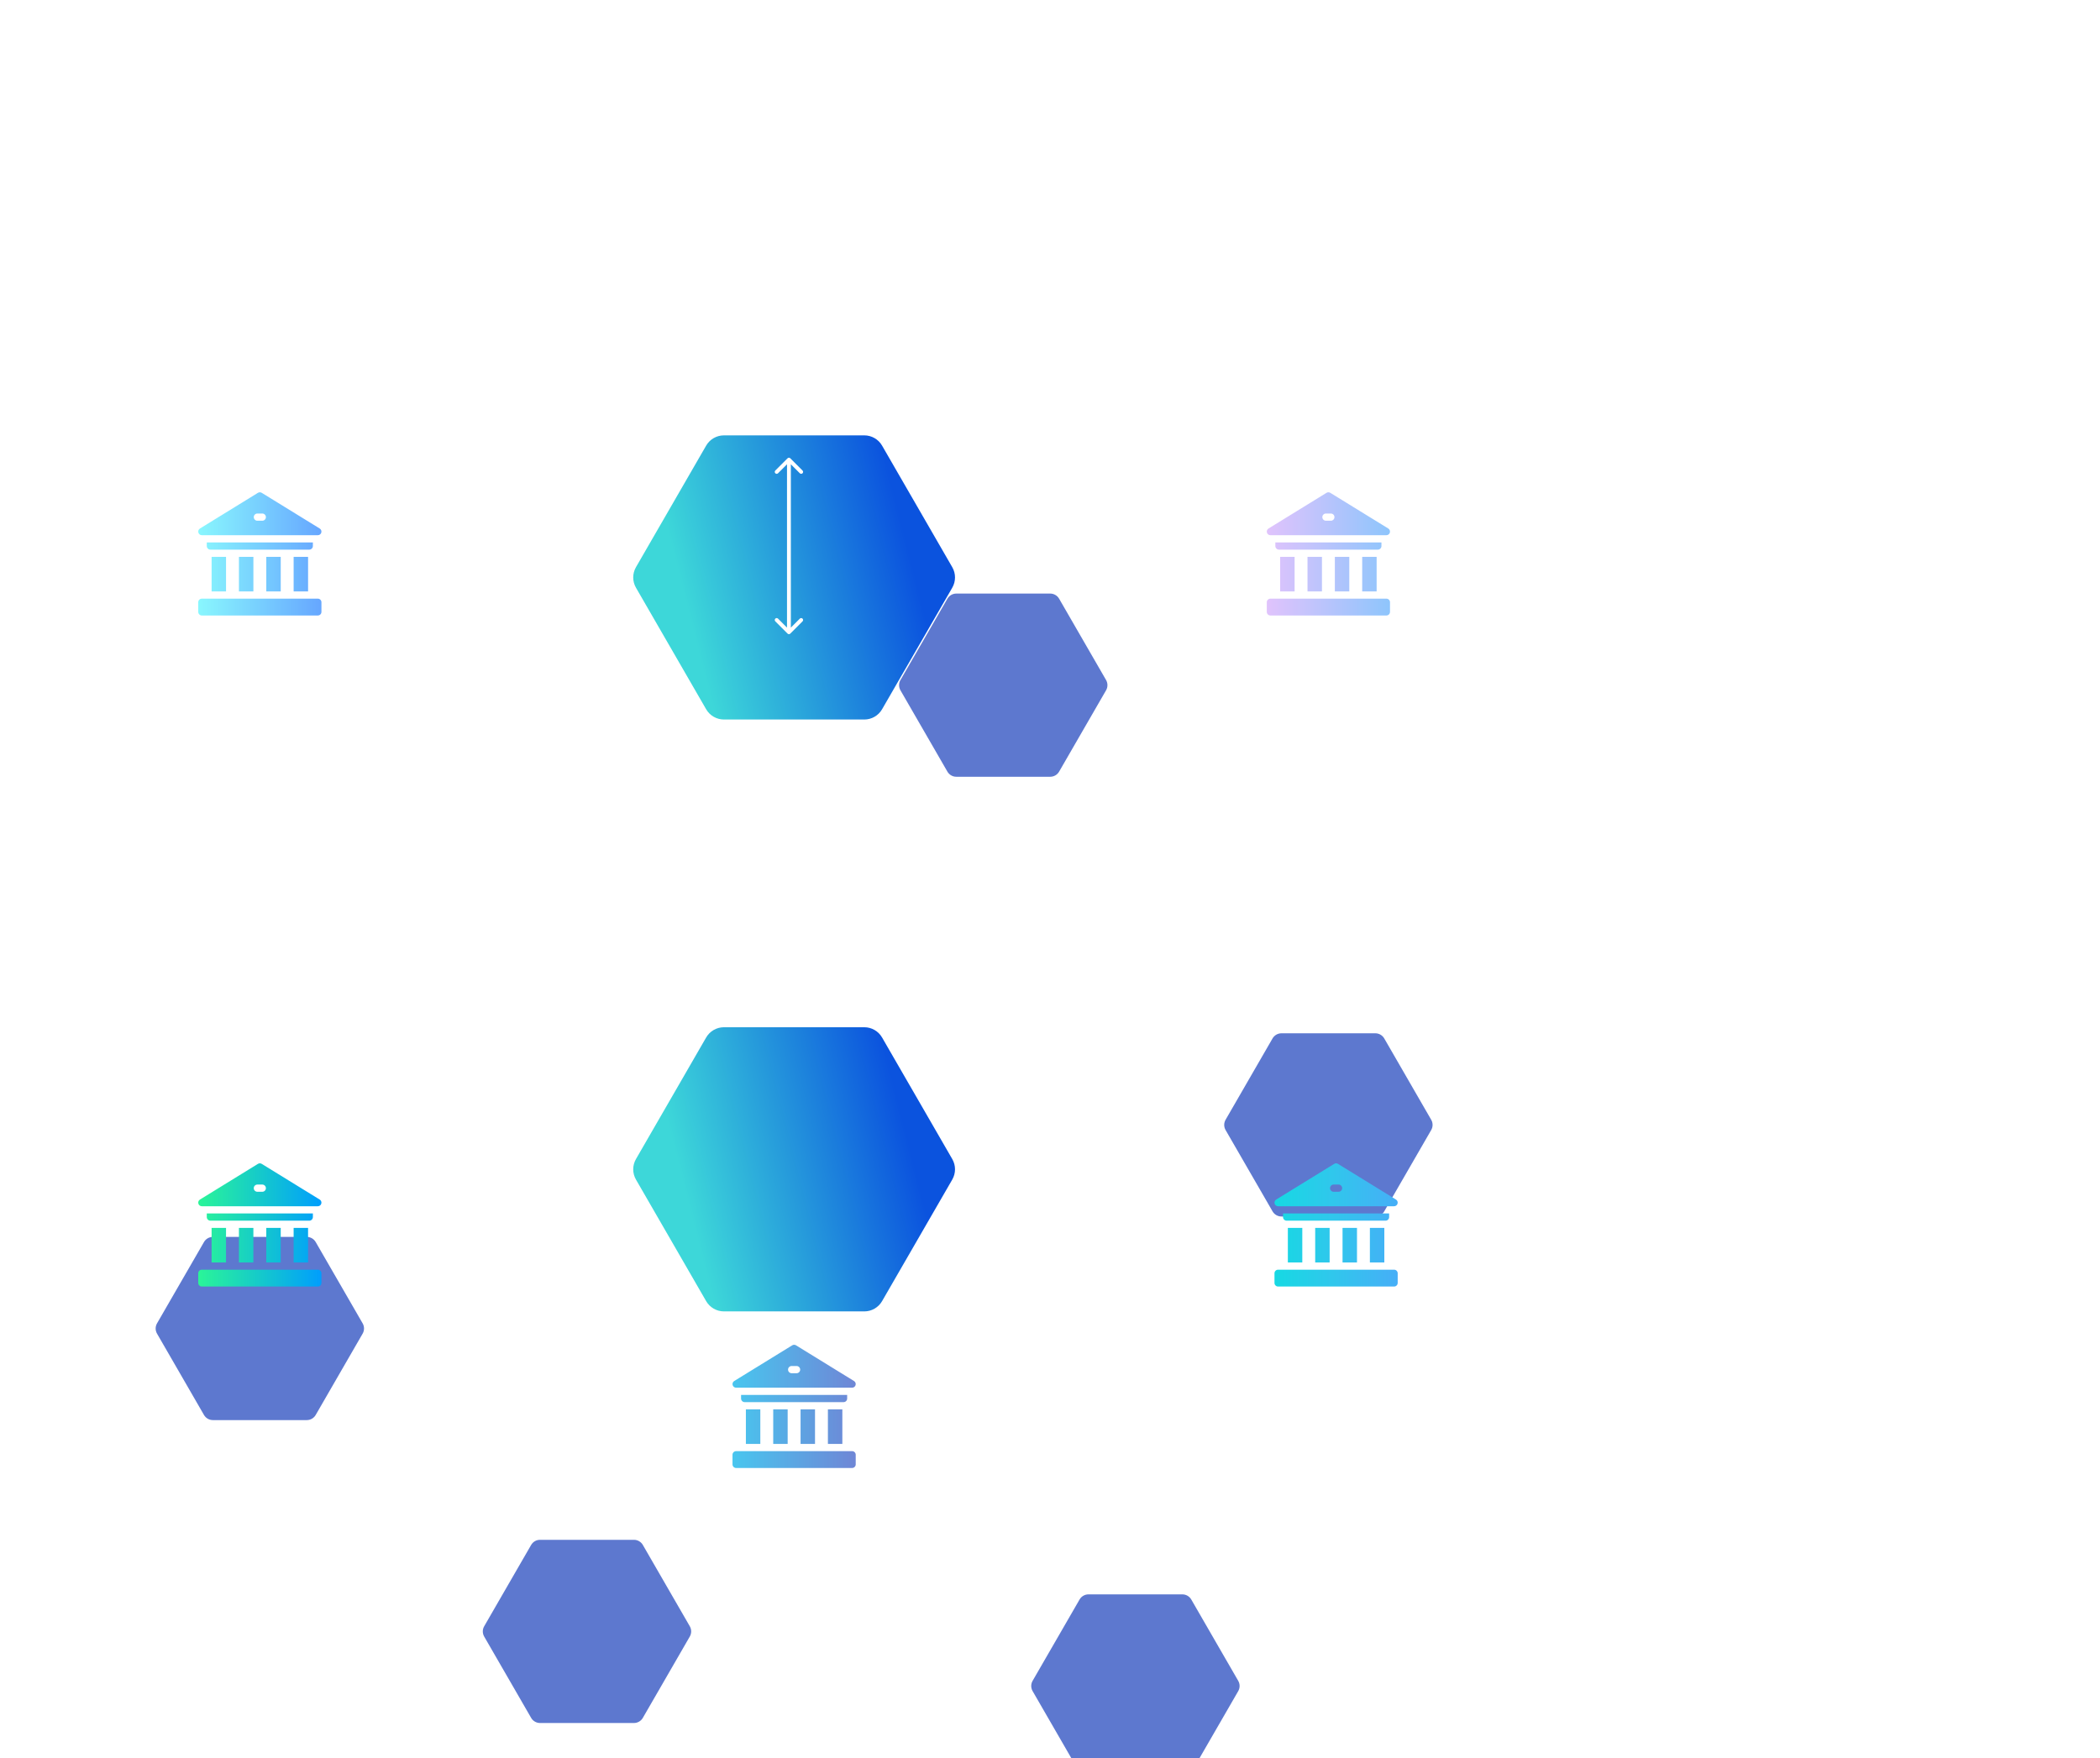 <svg width="781" height="654" viewBox="0 0 781 654" fill="none" xmlns="http://www.w3.org/2000/svg">
<g filter="url(#filter0_ddd)">
<path d="M384.032 507.725C383.35 506.543 383.35 505.088 384.032 503.906L401.496 473.657C402.178 472.476 403.439 471.748 404.803 471.748H439.732C441.096 471.748 442.357 472.476 443.039 473.657L460.503 503.906C461.185 505.088 461.185 506.543 460.503 507.725L443.039 537.974C442.357 539.155 441.096 539.883 439.732 539.883H404.803C403.439 539.883 402.178 539.155 401.496 537.974L384.032 507.725Z" fill="#5D78CF"/>
</g>
<path d="M195.783 185.705H199.701V187.956H192.844V175.807H195.783V185.705ZM200.947 175.669C200.947 175.222 201.108 174.856 201.428 174.569C201.749 174.271 202.173 174.122 202.7 174.122C203.227 174.122 203.651 174.271 203.972 174.569C204.292 174.856 204.453 175.222 204.453 175.669C204.453 176.104 204.292 176.471 203.972 176.769C203.651 177.055 203.227 177.198 202.7 177.198C202.173 177.198 201.749 177.055 201.428 176.769C201.108 176.471 200.947 176.104 200.947 175.669ZM204.161 178.367V187.956H201.222V178.367H204.161ZM212.445 178.264C213.545 178.264 214.415 178.631 215.057 179.364C215.71 180.097 216.036 181.105 216.036 182.388V187.956H213.098V182.732C213.098 182.09 212.926 181.592 212.582 181.237C212.25 180.87 211.803 180.687 211.242 180.687C210.646 180.687 210.171 180.876 209.816 181.254C209.472 181.632 209.3 182.171 209.3 182.869V187.956H206.361V178.367H209.3V180.12C209.575 179.547 209.982 179.095 210.52 178.762C211.07 178.43 211.712 178.264 212.445 178.264ZM227.254 182.904C227.254 183.144 227.225 183.408 227.168 183.694H220.518C220.552 184.416 220.735 184.937 221.068 185.258C221.4 185.567 221.824 185.722 222.339 185.722C222.775 185.722 223.136 185.613 223.422 185.396C223.708 185.178 223.897 184.897 223.989 184.554H227.099C226.973 185.229 226.698 185.837 226.275 186.375C225.851 186.902 225.312 187.32 224.659 187.63C224.006 187.927 223.279 188.076 222.477 188.076C221.537 188.076 220.701 187.882 219.968 187.492C219.246 187.091 218.679 186.518 218.267 185.774C217.854 185.029 217.648 184.158 217.648 183.162C217.648 182.153 217.848 181.283 218.249 180.549C218.662 179.805 219.235 179.238 219.968 178.848C220.701 178.447 221.537 178.247 222.477 178.247C223.428 178.247 224.264 178.442 224.986 178.831C225.707 179.221 226.263 179.77 226.653 180.481C227.054 181.18 227.254 181.987 227.254 182.904ZM224.281 182.457C224.293 181.827 224.121 181.357 223.766 181.048C223.422 180.727 222.992 180.567 222.477 180.567C221.938 180.567 221.492 180.727 221.136 181.048C220.781 181.369 220.581 181.838 220.535 182.457H224.281ZM237.055 178.247C238.006 178.247 238.854 178.447 239.598 178.848C240.355 179.238 240.945 179.805 241.368 180.549C241.804 181.294 242.021 182.165 242.021 183.162C242.021 184.158 241.804 185.029 241.368 185.774C240.945 186.518 240.355 187.091 239.598 187.492C238.854 187.882 238.006 188.076 237.055 188.076C236.104 188.076 235.251 187.882 234.495 187.492C233.738 187.091 233.143 186.518 232.707 185.774C232.284 185.029 232.072 184.158 232.072 183.162C232.072 182.165 232.284 181.294 232.707 180.549C233.143 179.805 233.738 179.238 234.495 178.848C235.251 178.447 236.104 178.247 237.055 178.247ZM237.055 180.79C236.494 180.79 236.018 180.996 235.629 181.409C235.251 181.81 235.062 182.394 235.062 183.162C235.062 183.929 235.251 184.513 235.629 184.914C236.018 185.315 236.494 185.516 237.055 185.516C237.616 185.516 238.086 185.315 238.464 184.914C238.842 184.513 239.031 183.929 239.031 183.162C239.031 182.394 238.842 181.81 238.464 181.409C238.086 180.996 237.616 180.79 237.055 180.79ZM248.426 177.061C247.944 177.061 247.595 177.164 247.377 177.37C247.16 177.577 247.039 177.909 247.017 178.367H248.752V180.842H247.017V187.956H244.078V180.842H242.927V178.367H244.078V178.264C244.078 177.072 244.422 176.156 245.109 175.514C245.808 174.861 246.816 174.535 248.134 174.535C248.408 174.535 248.615 174.541 248.752 174.552V177.078L248.426 177.061ZM197.174 200.247C198.412 200.247 199.449 200.59 200.285 201.278C201.121 201.954 201.648 202.887 201.866 204.079H198.755C198.664 203.666 198.475 203.346 198.188 203.117C197.902 202.887 197.541 202.773 197.106 202.773C196.59 202.773 196.166 202.979 195.834 203.392C195.502 203.793 195.336 204.383 195.336 205.162C195.336 205.941 195.502 206.536 195.834 206.949C196.166 207.35 196.59 207.55 197.106 207.55C197.541 207.55 197.902 207.436 198.188 207.207C198.475 206.977 198.664 206.657 198.755 206.244H201.866C201.648 207.436 201.121 208.375 200.285 209.062C199.449 209.738 198.412 210.076 197.174 210.076C196.235 210.076 195.399 209.882 194.666 209.492C193.944 209.091 193.377 208.518 192.964 207.774C192.552 207.029 192.346 206.158 192.346 205.162C192.346 204.153 192.546 203.283 192.947 202.549C193.36 201.805 193.932 201.238 194.666 200.848C195.399 200.447 196.235 200.247 197.174 200.247ZM206.51 202.171C206.877 201.587 207.346 201.123 207.919 200.779C208.504 200.436 209.134 200.264 209.81 200.264V203.409H208.968C208.189 203.409 207.581 203.575 207.146 203.907C206.722 204.239 206.51 204.801 206.51 205.591V209.956H203.572V200.367H206.51V202.171ZM220.319 204.904C220.319 205.144 220.291 205.408 220.233 205.694H213.583C213.617 206.416 213.8 206.937 214.133 207.258C214.465 207.567 214.889 207.722 215.404 207.722C215.84 207.722 216.201 207.613 216.487 207.396C216.773 207.178 216.962 206.897 217.054 206.554H220.165C220.039 207.229 219.764 207.837 219.34 208.375C218.916 208.902 218.377 209.32 217.724 209.63C217.071 209.927 216.344 210.076 215.542 210.076C214.602 210.076 213.766 209.882 213.033 209.492C212.311 209.091 211.744 208.518 211.332 207.774C210.919 207.029 210.713 206.158 210.713 205.162C210.713 204.153 210.913 203.283 211.314 202.549C211.727 201.805 212.3 201.238 213.033 200.848C213.766 200.447 214.602 200.247 215.542 200.247C216.493 200.247 217.329 200.442 218.051 200.831C218.773 201.221 219.328 201.77 219.718 202.481C220.119 203.18 220.319 203.987 220.319 204.904ZM217.346 204.457C217.358 203.827 217.186 203.357 216.831 203.048C216.487 202.727 216.057 202.567 215.542 202.567C215.003 202.567 214.557 202.727 214.201 203.048C213.846 203.369 213.646 203.838 213.6 204.457H217.346ZM225.666 200.247C226.399 200.247 227.029 200.413 227.556 200.745C228.083 201.077 228.467 201.53 228.708 202.103V197.239H231.646V209.956H228.708V208.22C228.467 208.793 228.083 209.246 227.556 209.578C227.029 209.91 226.399 210.076 225.666 210.076C224.876 210.076 224.165 209.882 223.535 209.492C222.916 209.091 222.424 208.518 222.057 207.774C221.702 207.029 221.525 206.158 221.525 205.162C221.525 204.153 221.702 203.283 222.057 202.549C222.424 201.805 222.916 201.238 223.535 200.848C224.165 200.447 224.876 200.247 225.666 200.247ZM226.611 202.824C225.981 202.824 225.471 203.031 225.082 203.443C224.704 203.856 224.515 204.428 224.515 205.162C224.515 205.895 224.704 206.468 225.082 206.88C225.471 207.292 225.981 207.499 226.611 207.499C227.23 207.499 227.734 207.287 228.123 206.863C228.524 206.439 228.725 205.872 228.725 205.162C228.725 204.44 228.524 203.873 228.123 203.46C227.734 203.036 227.23 202.824 226.611 202.824ZM233.566 197.669C233.566 197.222 233.727 196.856 234.048 196.569C234.368 196.271 234.792 196.122 235.319 196.122C235.846 196.122 236.27 196.271 236.591 196.569C236.912 196.856 237.072 197.222 237.072 197.669C237.072 198.104 236.912 198.471 236.591 198.769C236.27 199.055 235.846 199.198 235.319 199.198C234.792 199.198 234.368 199.055 234.048 198.769C233.727 198.471 233.566 198.104 233.566 197.669ZM236.78 200.367V209.956H233.841V200.367H236.78ZM244.411 207.43V209.956H243.088C241.965 209.956 241.089 209.681 240.458 209.131C239.84 208.57 239.53 207.648 239.53 206.364V202.842H238.242V200.367H239.53V198.013H242.469V200.367H244.394V202.842H242.469V206.416C242.469 206.794 242.544 207.058 242.692 207.207C242.853 207.355 243.116 207.43 243.483 207.43H244.411ZM249.723 200.247C250.937 200.247 251.905 200.55 252.627 201.158C253.36 201.765 253.818 202.567 254.002 203.563H251.252C251.172 203.174 250.989 202.87 250.702 202.653C250.427 202.423 250.078 202.309 249.654 202.309C249.322 202.309 249.07 202.383 248.898 202.532C248.726 202.67 248.64 202.87 248.64 203.134C248.64 203.432 248.795 203.655 249.104 203.804C249.425 203.953 249.923 204.102 250.599 204.251C251.332 204.423 251.934 204.6 252.404 204.783C252.873 204.955 253.28 205.242 253.624 205.643C253.967 206.044 254.139 206.582 254.139 207.258C254.139 207.808 253.99 208.295 253.692 208.719C253.395 209.143 252.965 209.475 252.404 209.715C251.842 209.956 251.178 210.076 250.41 210.076C249.116 210.076 248.079 209.79 247.3 209.217C246.521 208.644 246.045 207.825 245.873 206.76H248.709C248.755 207.172 248.927 207.487 249.224 207.705C249.534 207.923 249.929 208.031 250.41 208.031C250.742 208.031 250.994 207.957 251.166 207.808C251.338 207.648 251.424 207.441 251.424 207.189C251.424 206.857 251.264 206.622 250.943 206.485C250.634 206.336 250.124 206.181 249.414 206.021C248.703 205.872 248.119 205.711 247.661 205.54C247.202 205.368 246.807 205.093 246.475 204.715C246.143 204.325 245.977 203.798 245.977 203.134C245.977 202.275 246.303 201.581 246.956 201.054C247.609 200.516 248.531 200.247 249.723 200.247ZM196.487 222.247C197.22 222.247 197.85 222.413 198.377 222.745C198.904 223.077 199.294 223.53 199.546 224.103V222.367H202.467V231.956H199.546V230.22C199.294 230.793 198.904 231.246 198.377 231.578C197.85 231.91 197.22 232.076 196.487 232.076C195.697 232.076 194.986 231.882 194.356 231.492C193.738 231.091 193.245 230.518 192.878 229.774C192.523 229.029 192.346 228.158 192.346 227.162C192.346 226.153 192.523 225.283 192.878 224.549C193.245 223.805 193.738 223.238 194.356 222.848C194.986 222.447 195.697 222.247 196.487 222.247ZM197.432 224.824C196.802 224.824 196.292 225.031 195.903 225.443C195.525 225.856 195.336 226.428 195.336 227.162C195.336 227.895 195.525 228.468 195.903 228.88C196.292 229.292 196.802 229.499 197.432 229.499C198.051 229.499 198.555 229.287 198.945 228.863C199.345 228.439 199.546 227.872 199.546 227.162C199.546 226.44 199.345 225.873 198.945 225.46C198.555 225.036 198.051 224.824 197.432 224.824ZM210.746 222.264C211.846 222.264 212.716 222.631 213.358 223.364C214.011 224.097 214.337 225.105 214.337 226.388V231.956H211.399V226.732C211.399 226.09 211.227 225.592 210.883 225.237C210.551 224.87 210.104 224.687 209.543 224.687C208.947 224.687 208.472 224.876 208.117 225.254C207.773 225.632 207.601 226.171 207.601 226.869V231.956H204.662V222.367H207.601V224.12C207.876 223.547 208.283 223.095 208.821 222.762C209.371 222.43 210.013 222.264 210.746 222.264ZM220.09 222.247C220.824 222.247 221.454 222.413 221.981 222.745C222.508 223.077 222.892 223.53 223.132 224.103V219.239H226.071V231.956H223.132V230.22C222.892 230.793 222.508 231.246 221.981 231.578C221.454 231.91 220.824 232.076 220.09 232.076C219.3 232.076 218.59 231.882 217.96 231.492C217.341 231.091 216.848 230.518 216.482 229.774C216.127 229.029 215.949 228.158 215.949 227.162C215.949 226.153 216.127 225.283 216.482 224.549C216.848 223.805 217.341 223.238 217.96 222.848C218.59 222.447 219.3 222.247 220.09 222.247ZM221.036 224.824C220.405 224.824 219.896 225.031 219.506 225.443C219.128 225.856 218.939 226.428 218.939 227.162C218.939 227.895 219.128 228.468 219.506 228.88C219.896 229.292 220.405 229.499 221.036 229.499C221.654 229.499 222.158 229.287 222.548 228.863C222.949 228.439 223.149 227.872 223.149 227.162C223.149 226.44 222.949 225.873 222.548 225.46C222.158 225.036 221.654 224.824 221.036 224.824ZM236.586 221.061C236.105 221.061 235.756 221.164 235.538 221.37C235.32 221.577 235.2 221.909 235.177 222.367H236.913V224.842H235.177V231.956H232.239V224.842H231.087V222.367H232.239V222.264C232.239 221.072 232.582 220.156 233.27 219.514C233.969 218.861 234.977 218.535 236.294 218.535C236.569 218.535 236.775 218.541 236.913 218.552V221.078L236.586 221.061ZM247.484 226.904C247.484 227.144 247.456 227.408 247.398 227.694H240.748C240.782 228.416 240.966 228.937 241.298 229.258C241.63 229.567 242.054 229.722 242.569 229.722C243.005 229.722 243.366 229.613 243.652 229.396C243.939 229.178 244.128 228.897 244.219 228.554H247.33C247.204 229.229 246.929 229.837 246.505 230.375C246.081 230.902 245.542 231.32 244.889 231.63C244.236 231.927 243.509 232.076 242.707 232.076C241.768 232.076 240.931 231.882 240.198 231.492C239.476 231.091 238.909 230.518 238.497 229.774C238.084 229.029 237.878 228.158 237.878 227.162C237.878 226.153 238.079 225.283 238.48 224.549C238.892 223.805 239.465 223.238 240.198 222.848C240.931 222.447 241.768 222.247 242.707 222.247C243.658 222.247 244.494 222.442 245.216 222.831C245.938 223.221 246.493 223.77 246.883 224.481C247.284 225.18 247.484 225.987 247.484 226.904ZM244.511 226.457C244.523 225.827 244.351 225.357 243.996 225.048C243.652 224.727 243.222 224.567 242.707 224.567C242.169 224.567 241.722 224.727 241.367 225.048C241.011 225.369 240.811 225.838 240.765 226.457H244.511ZM258.296 226.904C258.296 227.144 258.267 227.408 258.21 227.694H251.559C251.594 228.416 251.777 228.937 252.109 229.258C252.442 229.567 252.865 229.722 253.381 229.722C253.816 229.722 254.177 229.613 254.464 229.396C254.75 229.178 254.939 228.897 255.031 228.554H258.141C258.015 229.229 257.74 229.837 257.316 230.375C256.892 230.902 256.354 231.32 255.701 231.63C255.048 231.927 254.32 232.076 253.518 232.076C252.579 232.076 251.743 231.882 251.01 231.492C250.288 231.091 249.721 230.518 249.308 229.774C248.896 229.029 248.69 228.158 248.69 227.162C248.69 226.153 248.89 225.283 249.291 224.549C249.704 223.805 250.276 223.238 251.01 222.848C251.743 222.447 252.579 222.247 253.518 222.247C254.469 222.247 255.306 222.442 256.027 222.831C256.749 223.221 257.305 223.77 257.694 224.481C258.095 225.18 258.296 225.987 258.296 226.904ZM255.323 226.457C255.334 225.827 255.162 225.357 254.807 225.048C254.464 224.727 254.034 224.567 253.518 224.567C252.98 224.567 252.533 224.727 252.178 225.048C251.823 225.369 251.622 225.838 251.577 226.457H255.323ZM263.488 222.247C264.702 222.247 265.67 222.55 266.392 223.158C267.125 223.765 267.584 224.567 267.767 225.563H265.017C264.937 225.174 264.754 224.87 264.467 224.653C264.193 224.423 263.843 224.309 263.419 224.309C263.087 224.309 262.835 224.383 262.663 224.532C262.491 224.67 262.405 224.87 262.405 225.134C262.405 225.432 262.56 225.655 262.869 225.804C263.19 225.953 263.688 226.102 264.364 226.251C265.098 226.423 265.699 226.6 266.169 226.783C266.638 226.955 267.045 227.242 267.389 227.643C267.733 228.044 267.904 228.582 267.904 229.258C267.904 229.808 267.755 230.295 267.458 230.719C267.16 231.143 266.73 231.475 266.169 231.715C265.607 231.956 264.943 232.076 264.175 232.076C262.881 232.076 261.844 231.79 261.065 231.217C260.286 230.644 259.81 229.825 259.639 228.76H262.474C262.52 229.172 262.692 229.487 262.99 229.705C263.299 229.923 263.694 230.031 264.175 230.031C264.508 230.031 264.76 229.957 264.931 229.808C265.103 229.648 265.189 229.441 265.189 229.189C265.189 228.857 265.029 228.622 264.708 228.485C264.399 228.336 263.889 228.181 263.179 228.021C262.468 227.872 261.884 227.711 261.426 227.54C260.968 227.368 260.572 227.093 260.24 226.715C259.908 226.325 259.742 225.798 259.742 225.134C259.742 224.275 260.068 223.581 260.721 223.054C261.374 222.516 262.297 222.247 263.488 222.247Z" fill="white"/>
<path d="M577.632 184.661V187.102H581.567V189.37H577.632V192.016H582.083V194.371H574.693V182.307H582.083V184.661H577.632ZM583.578 189.559C583.578 188.574 583.761 187.709 584.128 186.964C584.506 186.219 585.016 185.647 585.657 185.246C586.299 184.845 587.015 184.644 587.805 184.644C588.481 184.644 589.071 184.782 589.576 185.057C590.091 185.332 590.486 185.692 590.761 186.139V184.782H593.7V194.371H590.761V193.013C590.475 193.46 590.074 193.821 589.558 194.096C589.054 194.371 588.464 194.508 587.788 194.508C587.009 194.508 586.299 194.308 585.657 193.907C585.016 193.494 584.506 192.916 584.128 192.171C583.761 191.415 583.578 190.544 583.578 189.559ZM590.761 189.576C590.761 188.843 590.555 188.264 590.143 187.84C589.742 187.417 589.249 187.205 588.665 187.205C588.08 187.205 587.582 187.417 587.17 187.84C586.769 188.253 586.568 188.826 586.568 189.559C586.568 190.292 586.769 190.876 587.17 191.312C587.582 191.736 588.08 191.948 588.665 191.948C589.249 191.948 589.742 191.736 590.143 191.312C590.555 190.888 590.761 190.309 590.761 189.576ZM598.936 186.38C599.28 185.853 599.709 185.44 600.225 185.142C600.741 184.833 601.313 184.678 601.943 184.678V187.789H601.136C600.403 187.789 599.853 187.949 599.486 188.27C599.119 188.579 598.936 189.129 598.936 189.92V194.371H595.998V184.782H598.936V186.38ZM606.458 181.654V194.371H603.52V181.654H606.458ZM618.555 184.782L612.54 198.925H609.378L611.578 194.044L607.677 184.782H610.959L613.176 190.779L615.376 184.782H618.555ZM631.113 192.24H626.61L625.889 194.371H622.813L627.177 182.307H630.58L634.945 194.371H631.834L631.113 192.24ZM630.357 189.971L628.862 185.555L627.384 189.971H630.357ZM639.384 186.38C639.727 185.853 640.157 185.44 640.673 185.142C641.188 184.833 641.761 184.678 642.391 184.678V187.789H641.583C640.85 187.789 640.3 187.949 639.934 188.27C639.567 188.579 639.384 189.129 639.384 189.92V194.371H636.445V184.782H639.384V186.38ZM646.906 186.38C647.25 185.853 647.679 185.44 648.195 185.142C648.71 184.833 649.283 184.678 649.913 184.678V187.789H649.106C648.372 187.789 647.823 187.949 647.456 188.27C647.089 188.579 646.906 189.129 646.906 189.92V194.371H643.967V184.782H646.906V186.38ZM652.968 183.785C652.452 183.785 652.028 183.636 651.696 183.338C651.375 183.029 651.215 182.651 651.215 182.204C651.215 181.746 651.375 181.368 651.696 181.07C652.028 180.76 652.452 180.606 652.968 180.606C653.472 180.606 653.884 180.76 654.205 181.07C654.537 181.368 654.703 181.746 654.703 182.204C654.703 182.651 654.537 183.029 654.205 183.338C653.884 183.636 653.472 183.785 652.968 183.785ZM654.428 184.782V194.371H651.49V184.782H654.428ZM661.043 191.621L663.122 184.782H666.25L662.847 194.371H659.221L655.819 184.782H658.964L661.043 191.621ZM669.137 183.785C668.621 183.785 668.197 183.636 667.865 183.338C667.544 183.029 667.384 182.651 667.384 182.204C667.384 181.746 667.544 181.368 667.865 181.07C668.197 180.76 668.621 180.606 669.137 180.606C669.641 180.606 670.053 180.76 670.374 181.07C670.706 181.368 670.872 181.746 670.872 182.204C670.872 182.651 670.706 183.029 670.374 183.338C670.053 183.636 669.641 183.785 669.137 183.785ZM670.597 184.782V194.371H667.659V184.782H670.597ZM678.741 184.678C679.864 184.678 680.758 185.045 681.422 185.778C682.098 186.5 682.436 187.497 682.436 188.768V194.371H679.515V189.164C679.515 188.522 679.349 188.024 679.016 187.669C678.684 187.313 678.237 187.136 677.676 187.136C677.115 187.136 676.668 187.313 676.336 187.669C676.003 188.024 675.837 188.522 675.837 189.164V194.371H672.899V184.782H675.837V186.053C676.135 185.629 676.536 185.297 677.04 185.057C677.544 184.805 678.111 184.678 678.741 184.678ZM688.293 184.644C688.969 184.644 689.559 184.782 690.063 185.057C690.579 185.332 690.974 185.692 691.249 186.139V184.782H694.187V194.353C694.187 195.236 694.01 196.032 693.655 196.742C693.311 197.464 692.778 198.037 692.057 198.461C691.346 198.884 690.458 199.096 689.393 199.096C687.972 199.096 686.821 198.758 685.939 198.082C685.057 197.418 684.553 196.513 684.427 195.367H687.331C687.422 195.734 687.64 196.02 687.984 196.227C688.327 196.444 688.751 196.553 689.255 196.553C689.863 196.553 690.344 196.375 690.699 196.02C691.066 195.677 691.249 195.121 691.249 194.353V192.996C690.962 193.443 690.567 193.809 690.063 194.096C689.559 194.371 688.969 194.508 688.293 194.508C687.503 194.508 686.787 194.308 686.145 193.907C685.503 193.494 684.994 192.916 684.616 192.171C684.249 191.415 684.066 190.544 684.066 189.559C684.066 188.574 684.249 187.709 684.616 186.964C684.994 186.219 685.503 185.647 686.145 185.246C686.787 184.845 687.503 184.644 688.293 184.644ZM691.249 189.576C691.249 188.843 691.043 188.264 690.63 187.84C690.229 187.417 689.737 187.205 689.152 187.205C688.568 187.205 688.07 187.417 687.657 187.84C687.256 188.253 687.056 188.826 687.056 189.559C687.056 190.292 687.256 190.876 687.657 191.312C688.07 191.736 688.568 191.948 689.152 191.948C689.737 191.948 690.229 191.736 690.63 191.312C691.043 190.888 691.249 190.309 691.249 189.576ZM716.899 182.307L713.754 194.371H710.197L708.272 186.431L706.279 194.371H702.722L699.663 182.307H702.808L704.543 191.088L706.691 182.307H709.922L711.984 191.088L713.737 182.307H716.899ZM720.022 183.785C719.507 183.785 719.083 183.636 718.751 183.338C718.43 183.029 718.27 182.651 718.27 182.204C718.27 181.746 718.43 181.368 718.751 181.07C719.083 180.76 719.507 180.606 720.022 180.606C720.527 180.606 720.939 180.76 721.26 181.07C721.592 181.368 721.758 181.746 721.758 182.204C721.758 182.651 721.592 183.029 721.26 183.338C720.939 183.636 720.527 183.785 720.022 183.785ZM721.483 184.782V194.371H718.545V184.782H721.483ZM726.723 186.38C727.067 185.853 727.496 185.44 728.012 185.142C728.527 184.833 729.1 184.678 729.73 184.678V187.789H728.923C728.19 187.789 727.64 187.949 727.273 188.27C726.906 188.579 726.723 189.129 726.723 189.92V194.371H723.785V184.782H726.723V186.38ZM740.346 189.421C740.346 189.696 740.329 189.983 740.294 190.281H733.644C733.69 190.876 733.879 191.335 734.211 191.655C734.555 191.965 734.973 192.119 735.465 192.119C736.199 192.119 736.709 191.81 736.995 191.191H740.123C739.962 191.822 739.67 192.389 739.246 192.893C738.834 193.397 738.312 193.792 737.682 194.078C737.052 194.365 736.348 194.508 735.569 194.508C734.629 194.508 733.793 194.308 733.06 193.907C732.326 193.506 731.754 192.933 731.341 192.188C730.929 191.443 730.723 190.573 730.723 189.576C730.723 188.579 730.923 187.709 731.324 186.964C731.736 186.219 732.309 185.647 733.042 185.246C733.776 184.845 734.618 184.644 735.569 184.644C736.497 184.644 737.321 184.839 738.043 185.228C738.765 185.618 739.326 186.174 739.727 186.895C740.14 187.617 740.346 188.459 740.346 189.421ZM737.339 188.648C737.339 188.144 737.167 187.743 736.823 187.445C736.479 187.147 736.05 186.998 735.534 186.998C735.042 186.998 734.623 187.142 734.28 187.428C733.948 187.714 733.741 188.121 733.661 188.648H737.339Z" fill="white"/>
<g filter="url(#filter1_ddd)">
<path d="M321.435 40.676C324.163 40.676 326.685 42.131 328.049 44.495L354.149 89.701C355.514 92.064 355.514 94.976 354.149 97.339L328.049 142.546C326.685 144.909 324.163 146.364 321.435 146.364L269.235 146.364C266.506 146.364 263.984 144.909 262.62 142.546L236.52 97.339C235.156 94.976 235.156 92.064 236.52 89.701L262.62 44.495C263.984 42.131 266.506 40.676 269.235 40.676L321.435 40.676Z" fill="url(#paint0_linear)"/>
</g>
<g filter="url(#filter2_ddd)">
<path d="M321.435 260.813C324.163 260.813 326.685 262.269 328.049 264.632L354.149 309.839C355.514 312.202 355.514 315.113 354.149 317.477L328.049 362.683C326.685 365.046 324.163 366.502 321.435 366.502L269.235 366.502C266.506 366.502 263.984 365.046 262.62 362.683L236.52 317.477C235.156 315.113 235.156 312.202 236.52 309.839L262.62 264.632C263.984 262.269 266.506 260.813 269.235 260.813L321.435 260.813Z" fill="url(#paint1_linear)"/>
</g>
<g filter="url(#filter3_ddd)">
<path d="M37.541 462.75C36.348 460.682 36.348 458.135 37.541 456.067L64.193 409.905C65.387 407.838 67.593 406.564 69.98 406.564H123.283C125.671 406.564 127.877 407.838 129.071 409.905L155.722 456.067C156.916 458.135 156.916 460.682 155.722 462.75L129.071 508.911C127.877 510.979 125.671 512.253 123.283 512.253H69.98C67.593 512.253 65.387 510.979 64.193 508.911L37.541 462.75Z" fill="white"/>
</g>
<g filter="url(#filter4_ddd)">
<path d="M236.246 530.237C235.052 528.169 235.052 525.621 236.246 523.554L262.897 477.392C264.091 475.325 266.297 474.051 268.684 474.051H321.987C324.375 474.051 326.581 475.325 327.775 477.392L354.426 523.554C355.62 525.621 355.62 528.169 354.426 530.237L327.775 576.398C326.581 578.466 324.375 579.74 321.987 579.74H268.684C266.297 579.74 264.091 578.466 262.897 576.398L236.246 530.237Z" fill="white"/>
</g>
<g filter="url(#filter5_ddd)">
<path d="M37.543 213.168C36.35 211.101 36.35 208.553 37.543 206.485L64.195 160.324C65.389 158.256 67.595 156.982 69.982 156.982H123.285C125.673 156.982 127.879 158.256 129.073 160.324L155.724 206.485C156.918 208.553 156.918 211.101 155.724 213.168L129.073 259.33C127.879 261.397 125.673 262.671 123.285 262.671H69.982C67.595 262.671 65.389 261.397 64.195 259.33L37.543 213.168Z" fill="white"/>
</g>
<g filter="url(#filter6_ddd)">
<path d="M390.582 99.519C391.946 99.519 393.207 100.247 393.889 101.428L411.353 131.677C412.035 132.859 412.035 134.315 411.353 135.496L393.889 165.745C393.207 166.927 391.946 167.654 390.582 167.654L355.653 167.654C354.289 167.654 353.028 166.927 352.346 165.745L334.882 135.496C334.2 134.315 334.2 132.859 334.882 131.677L352.346 101.428C353.028 100.247 354.289 99.519 355.653 99.519L390.582 99.519Z" fill="#5D78CF"/>
</g>
<g filter="url(#filter7_ddd)">
<path d="M58.398 374.771C57.716 373.589 57.716 372.133 58.398 370.952L75.862 340.703C76.545 339.521 77.805 338.794 79.17 338.794H114.098C115.462 338.794 116.723 339.521 117.405 340.703L134.869 370.952C135.552 372.133 135.552 373.589 134.869 374.771L117.405 405.02C116.723 406.201 115.462 406.929 114.098 406.929H79.17C77.805 406.929 76.545 406.201 75.862 405.02L58.398 374.771Z" fill="#5D78CF"/>
</g>
<g filter="url(#filter8_ddd)">
<path d="M197.533 453.365C198.215 452.183 199.476 451.456 200.84 451.456L235.768 451.456C237.133 451.456 238.393 452.183 239.075 453.365L256.54 483.614C257.222 484.795 257.222 486.251 256.54 487.433L239.075 517.681C238.393 518.863 237.133 519.591 235.768 519.591L200.84 519.591C199.476 519.591 198.215 518.863 197.533 517.681L180.068 487.433C179.386 486.251 179.386 484.795 180.068 483.614L197.533 453.365Z" fill="#5D78CF"/>
</g>
<g filter="url(#filter9_ddd)">
<path d="M532.272 295.227C532.954 296.408 532.954 297.864 532.272 299.046L514.807 329.295C514.125 330.476 512.865 331.204 511.5 331.204H476.572C475.208 331.204 473.947 330.476 473.265 329.295L455.8 299.046C455.118 297.864 455.118 296.408 455.8 295.227L473.265 264.978C473.947 263.796 475.208 263.069 476.572 263.069H511.5C512.865 263.069 514.125 263.796 514.807 264.978L532.272 295.227Z" fill="#5D78CF"/>
</g>
<path d="M47.632 66.102H51.481V68.371H44.693V56.307H47.632V66.102ZM52.471 63.559C52.471 62.574 52.654 61.709 53.02 60.964C53.398 60.219 53.908 59.647 54.55 59.246C55.191 58.845 55.907 58.644 56.698 58.644C57.374 58.644 57.964 58.782 58.468 59.057C58.983 59.331 59.379 59.692 59.654 60.139V58.782H62.592V68.371H59.654V67.013C59.367 67.46 58.966 67.821 58.451 68.096C57.947 68.371 57.357 68.508 56.681 68.508C55.902 68.508 55.191 68.308 54.55 67.907C53.908 67.494 53.398 66.916 53.02 66.171C52.654 65.415 52.471 64.544 52.471 63.559ZM59.654 63.576C59.654 62.843 59.447 62.264 59.035 61.84C58.634 61.417 58.141 61.205 57.557 61.205C56.973 61.205 56.474 61.417 56.062 61.84C55.661 62.253 55.461 62.826 55.461 63.559C55.461 64.292 55.661 64.876 56.062 65.312C56.474 65.736 56.973 65.948 57.557 65.948C58.141 65.948 58.634 65.736 59.035 65.312C59.447 64.888 59.654 64.309 59.654 63.576ZM70.234 65.879V68.371H68.739C67.674 68.371 66.843 68.113 66.248 67.597C65.652 67.07 65.354 66.217 65.354 65.037V61.222H64.185V58.782H65.354V56.444H68.293V58.782H70.217V61.222H68.293V65.071C68.293 65.358 68.361 65.564 68.499 65.69C68.636 65.816 68.865 65.879 69.186 65.879H70.234ZM81.082 63.421C81.082 63.696 81.065 63.983 81.031 64.281H74.38C74.426 64.876 74.615 65.335 74.947 65.655C75.291 65.965 75.709 66.119 76.202 66.119C76.935 66.119 77.445 65.81 77.731 65.192H80.859C80.698 65.822 80.406 66.389 79.982 66.893C79.57 67.397 79.049 67.792 78.419 68.079C77.788 68.365 77.084 68.508 76.305 68.508C75.365 68.508 74.529 68.308 73.796 67.907C73.063 67.506 72.49 66.933 72.077 66.188C71.665 65.444 71.459 64.573 71.459 63.576C71.459 62.579 71.659 61.709 72.06 60.964C72.473 60.219 73.046 59.647 73.779 59.246C74.512 58.845 75.354 58.644 76.305 58.644C77.233 58.644 78.058 58.839 78.779 59.228C79.501 59.618 80.062 60.174 80.463 60.895C80.876 61.617 81.082 62.459 81.082 63.421ZM78.075 62.648C78.075 62.144 77.903 61.743 77.559 61.445C77.216 61.147 76.786 60.998 76.27 60.998C75.778 60.998 75.36 61.142 75.016 61.428C74.684 61.714 74.478 62.121 74.397 62.648H78.075ZM94.127 66.24H89.625L88.903 68.371H85.827L90.192 56.307H93.595L97.96 68.371H94.849L94.127 66.24ZM93.371 63.971L91.876 59.555L90.398 63.971H93.371ZM102.398 60.38C102.742 59.853 103.172 59.44 103.687 59.142C104.203 58.833 104.776 58.678 105.406 58.678V61.789H104.598C103.865 61.789 103.315 61.949 102.948 62.27C102.582 62.579 102.398 63.129 102.398 63.92V68.371H99.46V58.782H102.398V60.38ZM109.921 60.38C110.264 59.853 110.694 59.44 111.21 59.142C111.725 58.833 112.298 58.678 112.928 58.678V61.789H112.12C111.387 61.789 110.837 61.949 110.471 62.27C110.104 62.579 109.921 63.129 109.921 63.92V68.371H106.982V58.782H109.921V60.38ZM115.982 57.785C115.467 57.785 115.043 57.636 114.711 57.338C114.39 57.029 114.23 56.651 114.23 56.204C114.23 55.746 114.39 55.368 114.711 55.07C115.043 54.76 115.467 54.606 115.982 54.606C116.486 54.606 116.899 54.76 117.22 55.07C117.552 55.368 117.718 55.746 117.718 56.204C117.718 56.651 117.552 57.029 117.22 57.338C116.899 57.636 116.486 57.785 115.982 57.785ZM117.443 58.782V68.371H114.504V58.782H117.443ZM124.058 65.621L126.137 58.782H129.265L125.862 68.371H122.236L118.834 58.782H121.978L124.058 65.621ZM132.151 57.785C131.636 57.785 131.212 57.636 130.88 57.338C130.559 57.029 130.398 56.651 130.398 56.204C130.398 55.746 130.559 55.368 130.88 55.07C131.212 54.76 131.636 54.606 132.151 54.606C132.655 54.606 133.068 54.76 133.389 55.07C133.721 55.368 133.887 55.746 133.887 56.204C133.887 56.651 133.721 57.029 133.389 57.338C133.068 57.636 132.655 57.785 132.151 57.785ZM133.612 58.782V68.371H130.673V58.782H133.612ZM141.756 58.678C142.879 58.678 143.772 59.045 144.437 59.778C145.113 60.5 145.451 61.497 145.451 62.768V68.371H142.529V63.164C142.529 62.522 142.363 62.024 142.031 61.669C141.699 61.313 141.252 61.136 140.691 61.136C140.129 61.136 139.683 61.313 139.35 61.669C139.018 62.024 138.852 62.522 138.852 63.164V68.371H135.913V58.782H138.852V60.053C139.15 59.629 139.551 59.297 140.055 59.057C140.559 58.804 141.126 58.678 141.756 58.678ZM151.308 58.644C151.984 58.644 152.574 58.782 153.078 59.057C153.593 59.331 153.989 59.692 154.264 60.139V58.782H157.202V68.353C157.202 69.236 157.025 70.032 156.669 70.742C156.326 71.464 155.793 72.037 155.071 72.46C154.361 72.884 153.473 73.096 152.408 73.096C150.987 73.096 149.836 72.758 148.954 72.082C148.071 71.418 147.567 70.513 147.441 69.367H150.345C150.437 69.734 150.655 70.02 150.999 70.227C151.342 70.444 151.766 70.553 152.27 70.553C152.877 70.553 153.359 70.376 153.714 70.02C154.08 69.677 154.264 69.121 154.264 68.353V66.996C153.977 67.443 153.582 67.809 153.078 68.096C152.574 68.371 151.984 68.508 151.308 68.508C150.517 68.508 149.801 68.308 149.16 67.907C148.518 67.494 148.008 66.916 147.63 66.171C147.264 65.415 147.08 64.544 147.08 63.559C147.08 62.574 147.264 61.709 147.63 60.964C148.008 60.219 148.518 59.647 149.16 59.246C149.801 58.845 150.517 58.644 151.308 58.644ZM154.264 63.576C154.264 62.843 154.057 62.264 153.645 61.84C153.244 61.417 152.751 61.205 152.167 61.205C151.583 61.205 151.084 61.417 150.672 61.84C150.271 62.253 150.071 62.826 150.071 63.559C150.071 64.292 150.271 64.876 150.672 65.312C151.084 65.736 151.583 65.948 152.167 65.948C152.751 65.948 153.244 65.736 153.645 65.312C154.057 64.888 154.264 64.309 154.264 63.576ZM179.914 56.307L176.769 68.371H173.212L171.287 60.431L169.294 68.371H165.736L162.678 56.307H165.822L167.558 65.088L169.706 56.307H172.937L174.999 65.088L176.752 56.307H179.914ZM183.037 57.785C182.522 57.785 182.098 57.636 181.766 57.338C181.445 57.029 181.284 56.651 181.284 56.204C181.284 55.746 181.445 55.368 181.766 55.07C182.098 54.76 182.522 54.606 183.037 54.606C183.541 54.606 183.954 54.76 184.274 55.07C184.607 55.368 184.773 55.746 184.773 56.204C184.773 56.651 184.607 57.029 184.274 57.338C183.954 57.636 183.541 57.785 183.037 57.785ZM184.498 58.782V68.371H181.559V58.782H184.498ZM189.738 60.38C190.082 59.853 190.511 59.44 191.027 59.142C191.542 58.833 192.115 58.678 192.745 58.678V61.789H191.937C191.204 61.789 190.654 61.949 190.288 62.27C189.921 62.579 189.738 63.129 189.738 63.92V68.371H186.799V58.782H189.738V60.38ZM203.361 63.421C203.361 63.696 203.343 63.983 203.309 64.281H196.659C196.704 64.876 196.894 65.335 197.226 65.655C197.569 65.965 197.988 66.119 198.48 66.119C199.213 66.119 199.723 65.81 200.01 65.192H203.137C202.977 65.822 202.685 66.389 202.261 66.893C201.848 67.397 201.327 67.792 200.697 68.079C200.067 68.365 199.362 68.508 198.583 68.508C197.644 68.508 196.808 68.308 196.074 67.907C195.341 67.506 194.768 66.933 194.356 66.188C193.943 65.444 193.737 64.573 193.737 63.576C193.737 62.579 193.938 61.709 194.339 60.964C194.751 60.219 195.324 59.647 196.057 59.246C196.79 58.845 197.632 58.644 198.583 58.644C199.511 58.644 200.336 58.839 201.058 59.228C201.78 59.618 202.341 60.174 202.742 60.895C203.154 61.617 203.361 62.459 203.361 63.421ZM200.353 62.648C200.353 62.144 200.181 61.743 199.838 61.445C199.494 61.147 199.064 60.998 198.549 60.998C198.056 60.998 197.638 61.142 197.294 61.428C196.962 61.714 196.756 62.121 196.676 62.648H200.353Z" fill="white"/>
<path d="M208.432 79.906C208.711 79.626 208.711 79.173 208.432 78.893L203.875 74.336C203.595 74.057 203.142 74.057 202.862 74.336C202.583 74.616 202.583 75.069 202.862 75.349L206.913 79.399L202.862 83.45C202.583 83.73 202.583 84.183 202.862 84.463C203.142 84.742 203.595 84.742 203.875 84.463L208.432 79.906ZM124.839 80.115H207.925V78.683H124.839V80.115Z" fill="white"/>
<path d="M571.122 205.864C570.842 206.144 570.842 206.597 571.122 206.877L575.678 211.434C575.958 211.713 576.411 211.713 576.691 211.434C576.971 211.154 576.971 210.701 576.691 210.421L572.641 206.371L576.691 202.32C576.971 202.041 576.971 201.587 576.691 201.308C576.411 201.028 575.958 201.028 575.678 201.308L571.122 205.864ZM675.628 205.655L571.628 205.655L571.628 207.087L675.628 207.087L675.628 205.655Z" fill="white"/>
<path d="M292.899 235.66C293.179 235.94 293.632 235.94 293.912 235.66L298.468 231.103C298.748 230.824 298.748 230.37 298.468 230.091C298.189 229.811 297.735 229.811 297.456 230.091L293.405 234.141L289.355 230.091C289.075 229.811 288.622 229.811 288.342 230.091C288.063 230.37 288.063 230.824 288.342 231.103L292.899 235.66ZM293.912 170.45C293.632 170.17 293.179 170.17 292.899 170.45L288.342 175.006C288.063 175.286 288.063 175.739 288.342 176.019C288.622 176.299 289.075 176.299 289.355 176.019L293.405 171.969L297.456 176.019C297.735 176.299 298.189 176.299 298.468 176.019C298.748 175.739 298.748 175.286 298.468 175.006L293.912 170.45ZM294.121 235.154V170.956H292.689V235.154H294.121Z" fill="white"/>
<path d="M371.977 297.071C371.812 297.431 371.969 297.856 372.329 298.021L378.183 300.714C378.542 300.879 378.968 300.722 379.133 300.363C379.298 300.004 379.141 299.578 378.782 299.413L373.578 297.019L375.972 291.815C376.137 291.456 375.979 291.031 375.62 290.866C375.261 290.7 374.836 290.858 374.671 291.217L371.977 297.071ZM446.278 270.67C446.444 270.311 446.286 269.885 445.927 269.72L440.073 267.027C439.713 266.862 439.288 267.019 439.123 267.378C438.958 267.738 439.115 268.163 439.474 268.328L444.678 270.722L442.284 275.926C442.119 276.285 442.276 276.71 442.636 276.876C442.995 277.041 443.42 276.884 443.585 276.524L446.278 270.67ZM372.876 298.042L445.876 271.042L445.38 269.699L372.38 296.699L372.876 298.042Z" fill="white"/>
<g filter="url(#filter10_ddd)">
<path d="M553.126 206.485C554.32 208.552 554.32 211.1 553.126 213.167L526.475 259.329C525.281 261.397 523.075 262.67 520.688 262.67H467.385C464.997 262.67 462.791 261.397 461.597 259.329L434.946 213.167C433.752 211.1 433.752 208.552 434.946 206.485L461.597 160.323C462.791 158.255 464.997 156.982 467.385 156.982L520.688 156.982C523.075 156.982 525.281 158.255 526.475 160.323L553.126 206.485Z" fill="white"/>
</g>
<g filter="url(#filter11_ddd)">
<path d="M437.809 462.748C436.615 460.681 436.615 458.133 437.809 456.065L464.46 409.904C465.654 407.836 467.86 406.563 470.248 406.563H523.551C525.938 406.563 528.144 407.836 529.338 409.904L555.989 456.065C557.183 458.133 557.183 460.681 555.989 462.748L529.338 508.91C528.144 510.977 525.938 512.251 523.551 512.251H470.248C467.86 512.251 465.654 510.977 464.46 508.91L437.809 462.748Z" fill="white"/>
</g>
<path d="M275.477 312.571C276.455 312.8 277.226 313.274 277.791 313.992C278.372 314.71 278.662 315.542 278.662 316.489C278.662 317.879 278.196 318.964 277.264 319.743C276.348 320.522 275.026 320.912 273.3 320.912H265.762V304.712H273.117C274.767 304.712 276.042 305.071 276.943 305.789C277.845 306.507 278.295 307.531 278.295 308.859C278.295 309.837 278.036 310.654 277.516 311.311C276.997 311.953 276.317 312.373 275.477 312.571ZM269.68 311.334H272.246C273.606 311.334 274.286 310.754 274.286 309.593C274.286 308.432 273.591 307.851 272.201 307.851H269.68V311.334ZM272.475 317.727C273.927 317.727 274.652 317.131 274.652 315.94C274.652 315.359 274.461 314.908 274.079 314.588C273.697 314.252 273.155 314.084 272.453 314.084H269.68V317.727H272.475ZM285.818 307.966C286.796 307.966 287.636 308.187 288.338 308.63C289.041 309.073 289.56 309.677 289.897 310.44V308.126H293.792V320.912H289.897V318.597C289.56 319.361 289.041 319.965 288.338 320.408C287.636 320.851 286.796 321.072 285.818 321.072C284.764 321.072 283.817 320.812 282.977 320.293C282.152 319.758 281.495 318.995 281.006 318.002C280.533 317.009 280.296 315.848 280.296 314.519C280.296 313.175 280.533 312.014 281.006 311.036C281.495 310.043 282.152 309.287 282.977 308.768C283.817 308.233 284.764 307.966 285.818 307.966ZM287.078 311.403C286.238 311.403 285.558 311.678 285.039 312.228C284.535 312.778 284.283 313.541 284.283 314.519C284.283 315.497 284.535 316.26 285.039 316.81C285.558 317.36 286.238 317.635 287.078 317.635C287.903 317.635 288.575 317.352 289.095 316.787C289.629 316.222 289.897 315.466 289.897 314.519C289.897 313.557 289.629 312.8 289.095 312.251C288.575 311.685 287.903 311.403 287.078 311.403ZM304.83 307.989C306.296 307.989 307.457 308.478 308.312 309.455C309.183 310.433 309.618 311.777 309.618 313.488V320.912H305.7V313.946C305.7 313.091 305.471 312.426 305.013 311.953C304.57 311.464 303.974 311.22 303.226 311.22C302.431 311.22 301.797 311.472 301.324 311.976C300.866 312.48 300.637 313.198 300.637 314.129V320.912H296.718V308.126H300.637V310.463C301.003 309.7 301.545 309.096 302.263 308.653C302.997 308.21 303.852 307.989 304.83 307.989ZM320.176 320.912L316.35 315.481V320.912H312.432V303.956H316.35V313.259L320.176 308.126H324.782L319.626 314.519L324.896 320.912H320.176Z" fill="white"/>
<path d="M509.468 456.694H514.838V469.552H509.468V456.694Z" fill="url(#paint2_linear)"/>
<path d="M499.299 456.694H504.669V469.552H499.299V456.694Z" fill="url(#paint3_linear)"/>
<path d="M489.129 456.694H494.499V469.552H489.129V456.694Z" fill="url(#paint4_linear)"/>
<path d="M478.96 456.694H484.33V469.552H478.96V456.694Z" fill="url(#paint5_linear)"/>
<path d="M516.627 452.666V451.324H477.17V452.666C477.17 453.408 477.771 454.009 478.513 454.009H515.285C516.026 454.009 516.627 453.408 516.627 452.666Z" fill="url(#paint6_linear)"/>
<path d="M518.468 472.237H475.33C474.588 472.237 473.987 472.838 473.987 473.579V477.159C473.987 477.901 474.588 478.502 475.33 478.502H518.468C519.21 478.502 519.811 477.901 519.811 477.159V473.579C519.811 472.838 519.21 472.237 518.468 472.237Z" fill="url(#paint7_linear)"/>
<path d="M475.329 448.639H518.469C519.07 448.639 519.597 448.24 519.761 447.662C519.924 447.084 519.685 446.467 519.173 446.153L497.603 432.876C497.171 432.61 496.627 432.61 496.195 432.876L474.625 446.153C474.113 446.468 473.874 447.084 474.037 447.662C474.201 448.24 474.728 448.639 475.329 448.639ZM495.986 440.573H497.812C498.553 440.573 499.154 441.174 499.154 441.915C499.154 442.657 498.553 443.258 497.812 443.258H495.986C495.245 443.258 494.644 442.657 494.644 441.915C494.644 441.174 495.245 440.573 495.986 440.573Z" fill="url(#paint8_linear)"/>
<path d="M109.202 207.113H114.572V219.97H109.202V207.113Z" fill="url(#paint9_linear)"/>
<path d="M99.033 207.113H104.403V219.97H99.033V207.113Z" fill="url(#paint10_linear)"/>
<path d="M88.864 207.113H94.234V219.97H88.864V207.113Z" fill="url(#paint11_linear)"/>
<path d="M78.695 207.113H84.064V219.97H78.695V207.113Z" fill="url(#paint12_linear)"/>
<path d="M116.362 203.085V201.743H76.905V203.085C76.905 203.827 77.506 204.428 78.247 204.428H115.019C115.76 204.428 116.362 203.827 116.362 203.085Z" fill="url(#paint13_linear)"/>
<path d="M118.203 222.656H75.064C74.323 222.656 73.722 223.257 73.722 223.998V227.578C73.722 228.32 74.323 228.921 75.064 228.921H118.203C118.944 228.921 119.545 228.32 119.545 227.578V223.998C119.545 223.257 118.944 222.656 118.203 222.656Z" fill="url(#paint14_linear)"/>
<path d="M75.063 199.058H118.204C118.804 199.058 119.332 198.659 119.495 198.081C119.659 197.503 119.419 196.886 118.907 196.572L97.337 183.294C96.906 183.029 96.361 183.029 95.93 183.294L74.359 196.572C73.848 196.887 73.608 197.503 73.772 198.081C73.935 198.659 74.463 199.058 75.063 199.058ZM95.721 190.992H97.546C98.288 190.992 98.889 191.593 98.889 192.334C98.889 193.076 98.288 193.677 97.546 193.677H95.721C94.979 193.677 94.378 193.076 94.378 192.334C94.378 191.593 94.979 190.992 95.721 190.992Z" fill="url(#paint15_linear)"/>
<path d="M305.903 91.76H311.273V104.618H305.903V91.76Z" fill="white"/>
<path d="M295.734 91.76H301.105V104.618H295.734V91.76Z" fill="white"/>
<path d="M285.565 91.76H290.935V104.618H285.565V91.76Z" fill="white"/>
<path d="M275.396 91.76H280.766V104.618H275.396V91.76Z" fill="white"/>
<path d="M313.063 87.733V86.39H273.606V87.733C273.606 88.474 274.207 89.075 274.948 89.075H311.72C312.462 89.075 313.063 88.474 313.063 87.733Z" fill="white"/>
<path d="M314.904 107.303H271.765C271.024 107.303 270.423 107.904 270.423 108.646V112.226C270.423 112.967 271.024 113.568 271.765 113.568H314.904C315.645 113.568 316.246 112.967 316.246 112.226V108.646C316.246 107.904 315.645 107.303 314.904 107.303Z" fill="white"/>
<path d="M271.764 83.705H314.905C315.505 83.705 316.033 83.306 316.197 82.728C316.36 82.15 316.12 81.534 315.609 81.219L294.038 67.942C293.607 67.676 293.063 67.676 292.631 67.942L271.061 81.219C270.549 81.534 270.309 82.15 270.473 82.728C270.636 83.306 271.164 83.705 271.764 83.705ZM292.422 75.639H294.247C294.989 75.639 295.59 76.24 295.59 76.982C295.59 77.723 294.989 78.324 294.247 78.324H292.422C291.68 78.324 291.079 77.723 291.079 76.982C291.079 76.24 291.68 75.639 292.422 75.639Z" fill="white"/>
<path d="M506.605 207.113H511.975V219.97H506.605V207.113Z" fill="url(#paint16_linear)"/>
<path d="M496.437 207.113H501.807V219.97H496.437V207.113Z" fill="url(#paint17_linear)"/>
<path d="M486.267 207.113H491.637V219.97H486.267V207.113Z" fill="url(#paint18_linear)"/>
<path d="M476.098 207.113H481.468V219.97H476.098V207.113Z" fill="url(#paint19_linear)"/>
<path d="M513.765 203.085V201.743H474.308V203.085C474.308 203.827 474.909 204.428 475.65 204.428H512.423C513.164 204.428 513.765 203.827 513.765 203.085Z" fill="url(#paint20_linear)"/>
<path d="M515.606 222.656H472.468C471.726 222.656 471.125 223.257 471.125 223.998V227.578C471.125 228.32 471.726 228.921 472.468 228.921H515.606C516.347 228.921 516.948 228.32 516.948 227.578V223.998C516.948 223.257 516.347 222.656 515.606 222.656Z" fill="url(#paint21_linear)"/>
<path d="M472.466 199.058H515.607C516.208 199.058 516.735 198.659 516.899 198.081C517.062 197.503 516.822 196.886 516.311 196.572L494.74 183.294C494.309 183.029 493.765 183.029 493.333 183.294L471.763 196.572C471.251 196.887 471.011 197.503 471.175 198.081C471.339 198.659 471.866 199.058 472.466 199.058ZM493.124 190.992H494.95C495.691 190.992 496.292 191.593 496.292 192.334C496.292 193.076 495.691 193.677 494.95 193.677H493.124C492.383 193.677 491.782 193.076 491.782 192.334C491.782 191.593 492.383 190.992 493.124 190.992Z" fill="url(#paint22_linear)"/>
<path d="M109.201 456.694H114.571V469.552H109.201V456.694Z" fill="url(#paint23_linear)"/>
<path d="M99.032 456.694H104.403V469.552H99.032V456.694Z" fill="url(#paint24_linear)"/>
<path d="M88.862 456.694H94.233V469.552H88.862V456.694Z" fill="url(#paint25_linear)"/>
<path d="M78.694 456.694H84.064V469.552H78.694V456.694Z" fill="url(#paint26_linear)"/>
<path d="M116.361 452.666V451.324H76.904V452.666C76.904 453.408 77.505 454.009 78.246 454.009H115.018C115.759 454.009 116.361 453.408 116.361 452.666Z" fill="url(#paint27_linear)"/>
<path d="M118.202 472.237H75.063C74.322 472.237 73.721 472.838 73.721 473.579V477.159C73.721 477.901 74.322 478.502 75.063 478.502H118.202C118.943 478.502 119.544 477.901 119.544 477.159V473.579C119.544 472.838 118.943 472.237 118.202 472.237Z" fill="url(#paint28_linear)"/>
<path d="M75.062 448.639H118.203C118.803 448.639 119.331 448.24 119.494 447.662C119.658 447.084 119.418 446.467 118.906 446.153L97.336 432.876C96.905 432.61 96.36 432.61 95.929 432.876L74.358 446.153C73.847 446.468 73.607 447.084 73.771 447.662C73.934 448.24 74.462 448.639 75.062 448.639ZM95.72 440.573H97.545C98.287 440.573 98.888 441.174 98.888 441.915C98.888 442.657 98.287 443.258 97.545 443.258H95.72C94.978 443.258 94.377 442.657 94.377 441.915C94.377 441.174 94.978 440.573 95.72 440.573Z" fill="url(#paint29_linear)"/>
<path d="M307.903 524.181H313.273V537.038H307.903V524.181Z" fill="url(#paint30_linear)"/>
<path d="M297.734 524.181H303.105V537.038H297.734V524.181Z" fill="url(#paint31_linear)"/>
<path d="M287.565 524.181H292.935V537.038H287.565V524.181Z" fill="url(#paint32_linear)"/>
<path d="M277.396 524.181H282.766V537.038H277.396V524.181Z" fill="url(#paint33_linear)"/>
<path d="M315.063 520.153V518.81H275.606V520.153C275.606 520.895 276.207 521.496 276.948 521.496H313.72C314.462 521.496 315.063 520.895 315.063 520.153Z" fill="url(#paint34_linear)"/>
<path d="M316.904 539.723H273.765C273.024 539.723 272.423 540.324 272.423 541.066V544.646C272.423 545.388 273.024 545.989 273.765 545.989H316.904C317.645 545.989 318.246 545.388 318.246 544.646V541.066C318.246 540.324 317.645 539.723 316.904 539.723Z" fill="url(#paint35_linear)"/>
<path d="M273.764 516.125H316.905C317.505 516.125 318.033 515.726 318.197 515.149C318.36 514.571 318.12 513.954 317.609 513.64L296.038 500.362C295.607 500.097 295.063 500.097 294.631 500.362L273.061 513.64C272.549 513.955 272.309 514.571 272.473 515.149C272.636 515.726 273.164 516.125 273.764 516.125ZM294.422 508.06H296.247C296.989 508.06 297.59 508.661 297.59 509.402C297.59 510.144 296.989 510.745 296.247 510.745H294.422C293.68 510.745 293.079 510.144 293.079 509.402C293.079 508.661 293.68 508.06 294.422 508.06Z" fill="url(#paint36_linear)"/>
<path d="M494.372 303.951C494.372 304.592 494.205 305.182 493.873 305.721C493.552 306.259 493.071 306.689 492.43 307.01C491.8 307.331 491.032 307.491 490.127 307.491C488.764 307.491 487.641 307.159 486.759 306.494C485.877 305.83 485.396 304.902 485.315 303.71H488.443C488.489 304.169 488.649 304.529 488.924 304.793C489.21 305.056 489.571 305.188 490.007 305.188C490.385 305.188 490.683 305.085 490.9 304.879C491.118 304.673 491.227 304.398 491.227 304.054C491.227 303.745 491.124 303.487 490.917 303.281C490.723 303.074 490.476 302.908 490.179 302.782C489.881 302.645 489.468 302.484 488.941 302.301C488.174 302.038 487.544 301.786 487.051 301.545C486.57 301.293 486.152 300.926 485.796 300.445C485.453 299.953 485.281 299.317 485.281 298.538C485.281 297.816 485.464 297.192 485.831 296.665C486.197 296.138 486.702 295.737 487.343 295.462C487.996 295.175 488.741 295.032 489.577 295.032C490.929 295.032 492 295.353 492.791 295.994C493.593 296.636 494.045 297.518 494.148 298.641H490.969C490.912 298.24 490.763 297.925 490.522 297.696C490.293 297.455 489.978 297.335 489.577 297.335C489.233 297.335 488.953 297.426 488.735 297.61C488.529 297.793 488.426 298.062 488.426 298.417C488.426 298.704 488.517 298.95 488.701 299.156C488.895 299.351 489.136 299.512 489.422 299.638C489.709 299.764 490.121 299.924 490.66 300.119C491.439 300.382 492.075 300.646 492.567 300.909C493.06 301.161 493.484 301.534 493.839 302.026C494.194 302.519 494.372 303.16 494.372 303.951ZM510.191 297.782L507.733 307.371H504.451L502.715 300.944L500.963 307.371H497.68L495.223 297.782H498.161L499.433 304.69L501.22 297.782H504.348L506.187 304.707L507.458 297.782H510.191ZM520.535 302.318C520.535 302.559 520.506 302.822 520.449 303.109H513.798C513.833 303.831 514.016 304.352 514.348 304.673C514.68 304.982 515.104 305.137 515.62 305.137C516.055 305.137 516.416 305.028 516.702 304.81C516.989 304.592 517.178 304.312 517.27 303.968H520.38C520.254 304.644 519.979 305.251 519.555 305.79C519.131 306.317 518.593 306.735 517.94 307.044C517.287 307.342 516.559 307.491 515.757 307.491C514.818 307.491 513.982 307.296 513.248 306.907C512.527 306.506 511.959 305.933 511.547 305.188C511.135 304.443 510.928 303.573 510.928 302.576C510.928 301.568 511.129 300.697 511.53 299.964C511.942 299.219 512.515 298.652 513.248 298.263C513.982 297.862 514.818 297.661 515.757 297.661C516.708 297.661 517.544 297.856 518.266 298.246C518.988 298.635 519.544 299.185 519.933 299.895C520.334 300.594 520.535 301.402 520.535 302.318ZM517.562 301.872C517.573 301.241 517.401 300.772 517.046 300.462C516.702 300.142 516.273 299.981 515.757 299.981C515.219 299.981 514.772 300.142 514.417 300.462C514.062 300.783 513.861 301.253 513.815 301.872H517.562ZM531.346 302.318C531.346 302.559 531.317 302.822 531.26 303.109H524.61C524.644 303.831 524.827 304.352 525.16 304.673C525.492 304.982 525.916 305.137 526.431 305.137C526.867 305.137 527.228 305.028 527.514 304.81C527.8 304.592 527.989 304.312 528.081 303.968H531.191C531.065 304.644 530.79 305.251 530.367 305.79C529.943 306.317 529.404 306.735 528.751 307.044C528.098 307.342 527.371 307.491 526.569 307.491C525.629 307.491 524.793 307.296 524.06 306.907C523.338 306.506 522.771 305.933 522.359 305.188C521.946 304.443 521.74 303.573 521.74 302.576C521.74 301.568 521.94 300.697 522.341 299.964C522.754 299.219 523.327 298.652 524.06 298.263C524.793 297.862 525.629 297.661 526.569 297.661C527.52 297.661 528.356 297.856 529.078 298.246C529.8 298.635 530.355 299.185 530.745 299.895C531.146 300.594 531.346 301.402 531.346 302.318ZM528.373 301.872C528.385 301.241 528.213 300.772 527.858 300.462C527.514 300.142 527.084 299.981 526.569 299.981C526.03 299.981 525.584 300.142 525.228 300.462C524.873 300.783 524.673 301.253 524.627 301.872H528.373ZM539.03 297.661C539.821 297.661 540.525 297.862 541.144 298.263C541.774 298.652 542.267 299.219 542.622 299.964C542.988 300.697 543.172 301.568 543.172 302.576C543.172 303.573 542.988 304.443 542.622 305.188C542.267 305.933 541.774 306.506 541.144 306.907C540.525 307.296 539.821 307.491 539.03 307.491C538.297 307.491 537.667 307.325 537.14 306.993C536.613 306.66 536.229 306.208 535.988 305.635V311.942H533.05V297.782H535.988V299.517C536.229 298.944 536.613 298.492 537.14 298.16C537.667 297.827 538.297 297.661 539.03 297.661ZM538.085 300.239C537.466 300.239 536.956 300.451 536.555 300.875C536.166 301.287 535.971 301.854 535.971 302.576C535.971 303.286 536.166 303.853 536.555 304.277C536.956 304.701 537.466 304.913 538.085 304.913C538.715 304.913 539.219 304.707 539.597 304.295C539.987 303.882 540.181 303.309 540.181 302.576C540.181 301.843 539.987 301.27 539.597 300.858C539.219 300.445 538.715 300.239 538.085 300.239ZM552.124 297.661C552.857 297.661 553.487 297.827 554.014 298.16C554.541 298.492 554.93 298.944 555.182 299.517V297.782H558.104V307.371H555.182V305.635C554.93 306.208 554.541 306.66 554.014 306.993C553.487 307.325 552.857 307.491 552.124 307.491C551.333 307.491 550.623 307.296 549.993 306.907C549.374 306.506 548.881 305.933 548.515 305.188C548.16 304.443 547.982 303.573 547.982 302.576C547.982 301.568 548.16 300.697 548.515 299.964C548.881 299.219 549.374 298.652 549.993 298.263C550.623 297.862 551.333 297.661 552.124 297.661ZM553.069 300.239C552.439 300.239 551.929 300.445 551.539 300.858C551.161 301.27 550.972 301.843 550.972 302.576C550.972 303.309 551.161 303.882 551.539 304.295C551.929 304.707 552.439 304.913 553.069 304.913C553.687 304.913 554.191 304.701 554.581 304.277C554.982 303.853 555.182 303.286 555.182 302.576C555.182 301.854 554.982 301.287 554.581 300.875C554.191 300.451 553.687 300.239 553.069 300.239ZM564.629 297.661C565.867 297.661 566.903 298.005 567.74 298.692C568.576 299.368 569.103 300.302 569.321 301.493H566.21C566.119 301.081 565.93 300.76 565.643 300.531C565.357 300.302 564.996 300.187 564.561 300.187C564.045 300.187 563.621 300.394 563.289 300.806C562.957 301.207 562.791 301.797 562.791 302.576C562.791 303.355 562.957 303.951 563.289 304.363C563.621 304.764 564.045 304.965 564.561 304.965C564.996 304.965 565.357 304.85 565.643 304.621C565.93 304.392 566.119 304.071 566.21 303.659H569.321C569.103 304.85 568.576 305.79 567.74 306.477C566.903 307.153 565.867 307.491 564.629 307.491C563.69 307.491 562.854 307.296 562.12 306.907C561.399 306.506 560.832 305.933 560.419 305.188C560.007 304.443 559.8 303.573 559.8 302.576C559.8 301.568 560.001 300.697 560.402 299.964C560.814 299.219 561.387 298.652 562.12 298.263C562.854 297.862 563.69 297.661 564.629 297.661ZM575.357 297.661C576.594 297.661 577.631 298.005 578.467 298.692C579.304 299.368 579.831 300.302 580.048 301.493H576.938C576.846 301.081 576.657 300.76 576.371 300.531C576.084 300.302 575.724 300.187 575.288 300.187C574.773 300.187 574.349 300.394 574.017 300.806C573.684 301.207 573.518 301.797 573.518 302.576C573.518 303.355 573.684 303.951 574.017 304.363C574.349 304.764 574.773 304.965 575.288 304.965C575.724 304.965 576.084 304.85 576.371 304.621C576.657 304.392 576.846 304.071 576.938 303.659H580.048C579.831 304.85 579.304 305.79 578.467 306.477C577.631 307.153 576.594 307.491 575.357 307.491C574.418 307.491 573.581 307.296 572.848 306.907C572.126 306.506 571.559 305.933 571.147 305.188C570.734 304.443 570.528 303.573 570.528 302.576C570.528 301.568 570.729 300.697 571.13 299.964C571.542 299.219 572.115 298.652 572.848 298.263C573.581 297.862 574.418 297.661 575.357 297.661ZM586.239 297.661C587.19 297.661 588.038 297.862 588.783 298.263C589.539 298.652 590.129 299.219 590.553 299.964C590.988 300.709 591.206 301.579 591.206 302.576C591.206 303.573 590.988 304.443 590.553 305.188C590.129 305.933 589.539 306.506 588.783 306.907C588.038 307.296 587.19 307.491 586.239 307.491C585.288 307.491 584.435 307.296 583.679 306.907C582.923 306.506 582.327 305.933 581.892 305.188C581.468 304.443 581.256 303.573 581.256 302.576C581.256 301.579 581.468 300.709 581.892 299.964C582.327 299.219 582.923 298.652 583.679 298.263C584.435 297.862 585.288 297.661 586.239 297.661ZM586.239 300.205C585.678 300.205 585.202 300.411 584.813 300.823C584.435 301.224 584.246 301.809 584.246 302.576C584.246 303.344 584.435 303.928 584.813 304.329C585.202 304.73 585.678 304.93 586.239 304.93C586.801 304.93 587.27 304.73 587.648 304.329C588.026 303.928 588.215 303.344 588.215 302.576C588.215 301.809 588.026 301.224 587.648 300.823C587.27 300.411 586.801 300.205 586.239 300.205ZM602.439 297.782V307.371H599.483V305.635C599.208 306.196 598.796 306.643 598.246 306.975C597.707 307.308 597.077 307.474 596.355 307.474C595.256 307.474 594.379 307.107 593.726 306.374C593.085 305.641 592.764 304.633 592.764 303.349V297.782H595.685V302.989C595.685 303.642 595.851 304.151 596.183 304.518C596.527 304.873 596.985 305.051 597.558 305.051C598.154 305.051 598.624 304.862 598.967 304.484C599.311 304.106 599.483 303.567 599.483 302.868V297.782H602.439ZM610.719 297.678C611.819 297.678 612.69 298.045 613.331 298.778C613.984 299.512 614.311 300.52 614.311 301.803V307.371H611.372V302.146C611.372 301.505 611.2 301.007 610.857 300.651C610.524 300.285 610.078 300.102 609.516 300.102C608.92 300.102 608.445 300.291 608.09 300.669C607.746 301.047 607.574 301.585 607.574 302.284V307.371H604.636V297.782H607.574V299.534C607.849 298.962 608.256 298.509 608.794 298.177C609.344 297.845 609.986 297.678 610.719 297.678ZM621.851 304.844V307.371H620.528C619.405 307.371 618.529 307.096 617.899 306.546C617.28 305.984 616.971 305.062 616.971 303.779V300.256H615.682V297.782H616.971V295.427H619.909V297.782H621.834V300.256H619.909V303.831C619.909 304.209 619.984 304.472 620.133 304.621C620.293 304.77 620.556 304.844 620.923 304.844H621.851ZM627.163 297.661C628.377 297.661 629.345 297.965 630.067 298.572C630.8 299.179 631.259 299.981 631.442 300.978H628.692C628.612 300.588 628.429 300.285 628.142 300.067C627.867 299.838 627.518 299.723 627.094 299.723C626.762 299.723 626.51 299.798 626.338 299.947C626.166 300.084 626.08 300.285 626.08 300.548C626.08 300.846 626.235 301.07 626.544 301.219C626.865 301.367 627.363 301.516 628.039 301.665C628.773 301.837 629.374 302.015 629.844 302.198C630.313 302.37 630.72 302.656 631.064 303.057C631.407 303.458 631.579 303.997 631.579 304.673C631.579 305.223 631.43 305.709 631.133 306.133C630.835 306.557 630.405 306.889 629.844 307.13C629.282 307.371 628.618 307.491 627.85 307.491C626.556 307.491 625.519 307.204 624.74 306.632C623.961 306.059 623.485 305.24 623.314 304.174H626.149C626.195 304.587 626.367 304.902 626.665 305.119C626.974 305.337 627.369 305.446 627.85 305.446C628.183 305.446 628.435 305.371 628.606 305.223C628.778 305.062 628.864 304.856 628.864 304.604C628.864 304.272 628.704 304.037 628.383 303.899C628.074 303.75 627.564 303.596 626.854 303.435C626.143 303.286 625.559 303.126 625.101 302.954C624.642 302.782 624.247 302.507 623.915 302.129C623.583 301.74 623.417 301.213 623.417 300.548C623.417 299.689 623.743 298.996 624.396 298.469C625.049 297.931 625.971 297.661 627.163 297.661ZM494.75 323.318C494.75 323.559 494.721 323.822 494.664 324.109H488.013C488.048 324.831 488.231 325.352 488.563 325.673C488.895 325.982 489.319 326.137 489.835 326.137C490.27 326.137 490.631 326.028 490.917 325.81C491.204 325.592 491.393 325.312 491.485 324.968H494.595C494.469 325.644 494.194 326.251 493.77 326.79C493.346 327.317 492.808 327.735 492.155 328.044C491.502 328.342 490.774 328.491 489.972 328.491C489.033 328.491 488.197 328.296 487.463 327.907C486.742 327.506 486.175 326.933 485.762 326.188C485.35 325.443 485.143 324.573 485.143 323.576C485.143 322.568 485.344 321.697 485.745 320.964C486.157 320.219 486.73 319.652 487.463 319.263C488.197 318.862 489.033 318.661 489.972 318.661C490.923 318.661 491.76 318.856 492.481 319.246C493.203 319.635 493.759 320.185 494.148 320.895C494.549 321.594 494.75 322.402 494.75 323.318ZM491.777 322.872C491.788 322.241 491.616 321.772 491.261 321.462C490.917 321.142 490.488 320.981 489.972 320.981C489.434 320.981 488.987 321.142 488.632 321.462C488.277 321.783 488.076 322.253 488.03 322.872H491.777ZM500.096 318.661C500.83 318.661 501.46 318.827 501.987 319.16C502.514 319.492 502.903 319.944 503.155 320.517V318.782H506.077V328.371H503.155V326.635C502.903 327.208 502.514 327.66 501.987 327.993C501.46 328.325 500.83 328.491 500.096 328.491C499.306 328.491 498.596 328.296 497.966 327.907C497.347 327.506 496.854 326.933 496.488 326.188C496.133 325.443 495.955 324.573 495.955 323.576C495.955 322.568 496.133 321.697 496.488 320.964C496.854 320.219 497.347 319.652 497.966 319.263C498.596 318.862 499.306 318.661 500.096 318.661ZM501.042 321.239C500.412 321.239 499.902 321.445 499.512 321.858C499.134 322.27 498.945 322.843 498.945 323.576C498.945 324.309 499.134 324.882 499.512 325.295C499.902 325.707 500.412 325.913 501.042 325.913C501.66 325.913 502.164 325.701 502.554 325.277C502.955 324.853 503.155 324.286 503.155 323.576C503.155 322.854 502.955 322.287 502.554 321.875C502.164 321.451 501.66 321.239 501.042 321.239ZM511.21 320.586C511.577 320.002 512.047 319.538 512.619 319.194C513.204 318.85 513.834 318.678 514.51 318.678V321.823H513.668C512.889 321.823 512.282 321.989 511.846 322.322C511.422 322.654 511.21 323.215 511.21 324.006V328.371H508.272V318.782H511.21V320.586ZM521.995 318.678C523.095 318.678 523.965 319.045 524.607 319.778C525.26 320.512 525.586 321.52 525.586 322.803V328.371H522.648V323.146C522.648 322.505 522.476 322.007 522.132 321.651C521.8 321.285 521.353 321.102 520.792 321.102C520.196 321.102 519.721 321.291 519.366 321.669C519.022 322.047 518.85 322.585 518.85 323.284V328.371H515.912V318.782H518.85V320.534C519.125 319.962 519.532 319.509 520.07 319.177C520.62 318.845 521.262 318.678 521.995 318.678ZM537.392 318.678C538.492 318.678 539.362 319.045 540.004 319.778C540.657 320.512 540.983 321.52 540.983 322.803V328.371H538.045V323.146C538.045 322.505 537.873 322.007 537.529 321.651C537.197 321.285 536.75 321.102 536.189 321.102C535.593 321.102 535.118 321.291 534.763 321.669C534.419 322.047 534.247 322.585 534.247 323.284V328.371H531.309V318.782H534.247V320.534C534.522 319.962 534.929 319.509 535.467 319.177C536.017 318.845 536.659 318.678 537.392 318.678ZM552.201 323.318C552.201 323.559 552.173 323.822 552.115 324.109H545.465C545.499 324.831 545.683 325.352 546.015 325.673C546.347 325.982 546.771 326.137 547.286 326.137C547.722 326.137 548.083 326.028 548.369 325.81C548.656 325.592 548.845 325.312 548.936 324.968H552.047C551.921 325.644 551.646 326.251 551.222 326.79C550.798 327.317 550.259 327.735 549.606 328.044C548.953 328.342 548.226 328.491 547.424 328.491C546.485 328.491 545.648 328.296 544.915 327.907C544.193 327.506 543.626 326.933 543.214 326.188C542.801 325.443 542.595 324.573 542.595 323.576C542.595 322.568 542.796 321.697 543.197 320.964C543.609 320.219 544.182 319.652 544.915 319.263C545.648 318.862 546.485 318.661 547.424 318.661C548.375 318.661 549.211 318.856 549.933 319.246C550.655 319.635 551.21 320.185 551.6 320.895C552.001 321.594 552.201 322.402 552.201 323.318ZM549.228 322.872C549.24 322.241 549.068 321.772 548.713 321.462C548.369 321.142 547.939 320.981 547.424 320.981C546.885 320.981 546.439 321.142 546.084 321.462C545.728 321.783 545.528 322.253 545.482 322.872H549.228ZM557.548 318.661C558.281 318.661 558.911 318.827 559.438 319.16C559.965 319.492 560.355 319.944 560.607 320.517V318.782H563.528V328.371H560.607V326.635C560.355 327.208 559.965 327.66 559.438 327.993C558.911 328.325 558.281 328.491 557.548 328.491C556.758 328.491 556.047 328.296 555.417 327.907C554.799 327.506 554.306 326.933 553.939 326.188C553.584 325.443 553.407 324.573 553.407 323.576C553.407 322.568 553.584 321.697 553.939 320.964C554.306 320.219 554.799 319.652 555.417 319.263C556.047 318.862 556.758 318.661 557.548 318.661ZM558.493 321.239C557.863 321.239 557.353 321.445 556.964 321.858C556.586 322.27 556.397 322.843 556.397 323.576C556.397 324.309 556.586 324.882 556.964 325.295C557.353 325.707 557.863 325.913 558.493 325.913C559.112 325.913 559.616 325.701 560.005 325.277C560.406 324.853 560.607 324.286 560.607 323.576C560.607 322.854 560.406 322.287 560.005 321.875C559.616 321.451 559.112 321.239 558.493 321.239ZM568.662 320.586C569.029 320.002 569.498 319.538 570.071 319.194C570.655 318.85 571.285 318.678 571.961 318.678V321.823H571.119C570.34 321.823 569.733 321.989 569.298 322.322C568.874 322.654 568.662 323.215 568.662 324.006V328.371H565.723V318.782H568.662V320.586ZM579.57 325.913H584.004V328.371H576.357V326.051L580.481 321.222H576.425V318.782H583.832V321.102L579.57 325.913ZM594.679 323.318C594.679 323.559 594.651 323.822 594.594 324.109H587.943C587.977 324.831 588.161 325.352 588.493 325.673C588.825 325.982 589.249 326.137 589.765 326.137C590.2 326.137 590.561 326.028 590.847 325.81C591.134 325.592 591.323 325.312 591.414 324.968H594.525C594.399 325.644 594.124 326.251 593.7 326.79C593.276 327.317 592.738 327.735 592.085 328.044C591.432 328.342 590.704 328.491 589.902 328.491C588.963 328.491 588.126 328.296 587.393 327.907C586.671 327.506 586.104 326.933 585.692 326.188C585.279 325.443 585.073 324.573 585.073 323.576C585.073 322.568 585.274 321.697 585.675 320.964C586.087 320.219 586.66 319.652 587.393 319.263C588.126 318.862 588.963 318.661 589.902 318.661C590.853 318.661 591.689 318.856 592.411 319.246C593.133 319.635 593.688 320.185 594.078 320.895C594.479 321.594 594.679 322.402 594.679 323.318ZM591.706 322.872C591.718 322.241 591.546 321.772 591.191 321.462C590.847 321.142 590.418 320.981 589.902 320.981C589.364 320.981 588.917 321.142 588.562 321.462C588.207 321.783 588.006 322.253 587.96 322.872H591.706ZM599.322 320.586C599.688 320.002 600.158 319.538 600.731 319.194C601.315 318.85 601.945 318.678 602.621 318.678V321.823H601.779C601 321.823 600.393 321.989 599.958 322.322C599.534 322.654 599.322 323.215 599.322 324.006V328.371H596.383V318.782H599.322V320.586ZM608.508 318.661C609.459 318.661 610.307 318.862 611.051 319.263C611.808 319.652 612.398 320.219 612.821 320.964C613.257 321.709 613.474 322.579 613.474 323.576C613.474 324.573 613.257 325.443 612.821 326.188C612.398 326.933 611.808 327.506 611.051 327.907C610.307 328.296 609.459 328.491 608.508 328.491C607.557 328.491 606.704 328.296 605.948 327.907C605.191 327.506 604.596 326.933 604.16 326.188C603.736 325.443 603.525 324.573 603.525 323.576C603.525 322.579 603.736 321.709 604.16 320.964C604.596 320.219 605.191 319.652 605.948 319.263C606.704 318.862 607.557 318.661 608.508 318.661ZM608.508 321.205C607.947 321.205 607.471 321.411 607.082 321.823C606.704 322.224 606.515 322.809 606.515 323.576C606.515 324.344 606.704 324.928 607.082 325.329C607.471 325.73 607.947 325.93 608.508 325.93C609.069 325.93 609.539 325.73 609.917 325.329C610.295 324.928 610.484 324.344 610.484 323.576C610.484 322.809 610.295 322.224 609.917 321.823C609.539 321.411 609.069 321.205 608.508 321.205Z" fill="white"/>
<defs>
<filter id="filter0_ddd" x="347.242" y="457.427" width="150.052" height="155.968" filterUnits="userSpaceOnUse" color-interpolation-filters="sRGB">
<feFlood flood-opacity="0" result="BackgroundImageFix"/>
<feColorMatrix in="SourceAlpha" type="matrix" values="0 0 0 0 0 0 0 0 0 0 0 0 0 0 0 0 0 0 127 0"/>
<feMorphology radius="7.638" operator="dilate" in="SourceAlpha" result="effect1_dropShadow"/>
<feOffset dy="21.958"/>
<feGaussianBlur stdDeviation="14.32"/>
<feColorMatrix type="matrix" values="0 0 0 0 0 0 0 0 0 0.088 0 0 0 0 0.392 0 0 0 0.05 0"/>
<feBlend mode="normal" in2="BackgroundImageFix" result="effect1_dropShadow"/>
<feColorMatrix in="SourceAlpha" type="matrix" values="0 0 0 0 0 0 0 0 0 0 0 0 0 0 0 0 0 0 127 0"/>
<feOffset dy="44.871"/>
<feGaussianBlur stdDeviation="2.864"/>
<feColorMatrix type="matrix" values="0 0 0 0 0.122 0 0 0 0 0.247 0 0 0 0 0.682 0 0 0 0.02 0"/>
<feBlend mode="normal" in2="effect1_dropShadow" result="effect2_dropShadow"/>
<feColorMatrix in="SourceAlpha" type="matrix" values="0 0 0 0 0 0 0 0 0 0 0 0 0 0 0 0 0 0 127 0"/>
<feOffset dy="54.418"/>
<feGaussianBlur stdDeviation="9.547"/>
<feColorMatrix type="matrix" values="0 0 0 0 0.122 0 0 0 0 0.247 0 0 0 0 0.682 0 0 0 0.02 0"/>
<feBlend mode="normal" in2="effect2_dropShadow" result="effect3_dropShadow"/>
<feBlend mode="normal" in="SourceGraphic" in2="effect3_dropShadow" result="shape"/>
</filter>
<filter id="filter1_ddd" x="183.373" y="0.956" width="223.924" height="244.319" filterUnits="userSpaceOnUse" color-interpolation-filters="sRGB">
<feFlood flood-opacity="0" result="BackgroundImageFix"/>
<feColorMatrix in="SourceAlpha" type="matrix" values="0 0 0 0 0 0 0 0 0 0 0 0 0 0 0 0 0 0 127 0"/>
<feMorphology radius="7.638" operator="dilate" in="SourceAlpha" result="effect1_dropShadow"/>
<feOffset dy="21.958"/>
<feGaussianBlur stdDeviation="14.32"/>
<feColorMatrix type="matrix" values="0 0 0 0 0 0 0 0 0 0.088 0 0 0 0 0.392 0 0 0 0.05 0"/>
<feBlend mode="normal" in2="BackgroundImageFix" result="effect1_dropShadow"/>
<feColorMatrix in="SourceAlpha" type="matrix" values="0 0 0 0 0 0 0 0 0 0 0 0 0 0 0 0 0 0 127 0"/>
<feOffset dy="44.871"/>
<feGaussianBlur stdDeviation="2.864"/>
<feColorMatrix type="matrix" values="0 0 0 0 0.122 0 0 0 0 0.247 0 0 0 0 0.682 0 0 0 0.02 0"/>
<feBlend mode="normal" in2="effect1_dropShadow" result="effect2_dropShadow"/>
<feColorMatrix in="SourceAlpha" type="matrix" values="0 0 0 0 0 0 0 0 0 0 0 0 0 0 0 0 0 0 127 0"/>
<feOffset dy="54.418"/>
<feGaussianBlur stdDeviation="9.547"/>
<feColorMatrix type="matrix" values="0 0 0 0 0.122 0 0 0 0 0.247 0 0 0 0 0.682 0 0 0 0.02 0"/>
<feBlend mode="normal" in2="effect2_dropShadow" result="effect3_dropShadow"/>
<feBlend mode="normal" in="SourceGraphic" in2="effect3_dropShadow" result="shape"/>
</filter>
<filter id="filter2_ddd" x="183.373" y="221.094" width="223.924" height="244.319" filterUnits="userSpaceOnUse" color-interpolation-filters="sRGB">
<feFlood flood-opacity="0" result="BackgroundImageFix"/>
<feColorMatrix in="SourceAlpha" type="matrix" values="0 0 0 0 0 0 0 0 0 0 0 0 0 0 0 0 0 0 127 0"/>
<feMorphology radius="7.638" operator="dilate" in="SourceAlpha" result="effect1_dropShadow"/>
<feOffset dy="21.958"/>
<feGaussianBlur stdDeviation="14.32"/>
<feColorMatrix type="matrix" values="0 0 0 0 0 0 0 0 0 0.088 0 0 0 0 0.392 0 0 0 0.05 0"/>
<feBlend mode="normal" in2="BackgroundImageFix" result="effect1_dropShadow"/>
<feColorMatrix in="SourceAlpha" type="matrix" values="0 0 0 0 0 0 0 0 0 0 0 0 0 0 0 0 0 0 127 0"/>
<feOffset dy="44.871"/>
<feGaussianBlur stdDeviation="2.864"/>
<feColorMatrix type="matrix" values="0 0 0 0 0.122 0 0 0 0 0.247 0 0 0 0 0.682 0 0 0 0.02 0"/>
<feBlend mode="normal" in2="effect1_dropShadow" result="effect2_dropShadow"/>
<feColorMatrix in="SourceAlpha" type="matrix" values="0 0 0 0 0 0 0 0 0 0 0 0 0 0 0 0 0 0 127 0"/>
<feOffset dy="54.418"/>
<feGaussianBlur stdDeviation="9.547"/>
<feColorMatrix type="matrix" values="0 0 0 0 0.122 0 0 0 0 0.247 0 0 0 0 0.682 0 0 0 0.02 0"/>
<feBlend mode="normal" in2="effect2_dropShadow" result="effect3_dropShadow"/>
<feBlend mode="normal" in="SourceGraphic" in2="effect3_dropShadow" result="shape"/>
</filter>
<filter id="filter3_ddd" x="0.368" y="392.243" width="192.528" height="193.521" filterUnits="userSpaceOnUse" color-interpolation-filters="sRGB">
<feFlood flood-opacity="0" result="BackgroundImageFix"/>
<feColorMatrix in="SourceAlpha" type="matrix" values="0 0 0 0 0 0 0 0 0 0 0 0 0 0 0 0 0 0 127 0"/>
<feMorphology radius="7.638" operator="dilate" in="SourceAlpha" result="effect1_dropShadow"/>
<feOffset dy="21.958"/>
<feGaussianBlur stdDeviation="14.32"/>
<feColorMatrix type="matrix" values="0 0 0 0 0 0 0 0 0 0.088 0 0 0 0 0.392 0 0 0 0.05 0"/>
<feBlend mode="normal" in2="BackgroundImageFix" result="effect1_dropShadow"/>
<feColorMatrix in="SourceAlpha" type="matrix" values="0 0 0 0 0 0 0 0 0 0 0 0 0 0 0 0 0 0 127 0"/>
<feOffset dy="44.871"/>
<feGaussianBlur stdDeviation="2.864"/>
<feColorMatrix type="matrix" values="0 0 0 0 0.122 0 0 0 0 0.247 0 0 0 0 0.682 0 0 0 0.02 0"/>
<feBlend mode="normal" in2="effect1_dropShadow" result="effect2_dropShadow"/>
<feColorMatrix in="SourceAlpha" type="matrix" values="0 0 0 0 0 0 0 0 0 0 0 0 0 0 0 0 0 0 127 0"/>
<feOffset dy="54.418"/>
<feGaussianBlur stdDeviation="9.547"/>
<feColorMatrix type="matrix" values="0 0 0 0 0.122 0 0 0 0 0.247 0 0 0 0 0.682 0 0 0 0.02 0"/>
<feBlend mode="normal" in2="effect2_dropShadow" result="effect3_dropShadow"/>
<feBlend mode="normal" in="SourceGraphic" in2="effect3_dropShadow" result="shape"/>
</filter>
<filter id="filter4_ddd" x="199.072" y="459.73" width="192.528" height="193.521" filterUnits="userSpaceOnUse" color-interpolation-filters="sRGB">
<feFlood flood-opacity="0" result="BackgroundImageFix"/>
<feColorMatrix in="SourceAlpha" type="matrix" values="0 0 0 0 0 0 0 0 0 0 0 0 0 0 0 0 0 0 127 0"/>
<feMorphology radius="7.638" operator="dilate" in="SourceAlpha" result="effect1_dropShadow"/>
<feOffset dy="21.958"/>
<feGaussianBlur stdDeviation="14.32"/>
<feColorMatrix type="matrix" values="0 0 0 0 0 0 0 0 0 0.088 0 0 0 0 0.392 0 0 0 0.05 0"/>
<feBlend mode="normal" in2="BackgroundImageFix" result="effect1_dropShadow"/>
<feColorMatrix in="SourceAlpha" type="matrix" values="0 0 0 0 0 0 0 0 0 0 0 0 0 0 0 0 0 0 127 0"/>
<feOffset dy="44.871"/>
<feGaussianBlur stdDeviation="2.864"/>
<feColorMatrix type="matrix" values="0 0 0 0 0.122 0 0 0 0 0.247 0 0 0 0 0.682 0 0 0 0.02 0"/>
<feBlend mode="normal" in2="effect1_dropShadow" result="effect2_dropShadow"/>
<feColorMatrix in="SourceAlpha" type="matrix" values="0 0 0 0 0 0 0 0 0 0 0 0 0 0 0 0 0 0 127 0"/>
<feOffset dy="54.418"/>
<feGaussianBlur stdDeviation="9.547"/>
<feColorMatrix type="matrix" values="0 0 0 0 0.122 0 0 0 0 0.247 0 0 0 0 0.682 0 0 0 0.02 0"/>
<feBlend mode="normal" in2="effect2_dropShadow" result="effect3_dropShadow"/>
<feBlend mode="normal" in="SourceGraphic" in2="effect3_dropShadow" result="shape"/>
</filter>
<filter id="filter5_ddd" x="0.37" y="142.662" width="192.528" height="193.521" filterUnits="userSpaceOnUse" color-interpolation-filters="sRGB">
<feFlood flood-opacity="0" result="BackgroundImageFix"/>
<feColorMatrix in="SourceAlpha" type="matrix" values="0 0 0 0 0 0 0 0 0 0 0 0 0 0 0 0 0 0 127 0"/>
<feMorphology radius="7.638" operator="dilate" in="SourceAlpha" result="effect1_dropShadow"/>
<feOffset dy="21.958"/>
<feGaussianBlur stdDeviation="14.32"/>
<feColorMatrix type="matrix" values="0 0 0 0 0 0 0 0 0 0.088 0 0 0 0 0.392 0 0 0 0.05 0"/>
<feBlend mode="normal" in2="BackgroundImageFix" result="effect1_dropShadow"/>
<feColorMatrix in="SourceAlpha" type="matrix" values="0 0 0 0 0 0 0 0 0 0 0 0 0 0 0 0 0 0 127 0"/>
<feOffset dy="44.871"/>
<feGaussianBlur stdDeviation="2.864"/>
<feColorMatrix type="matrix" values="0 0 0 0 0.122 0 0 0 0 0.247 0 0 0 0 0.682 0 0 0 0.02 0"/>
<feBlend mode="normal" in2="effect1_dropShadow" result="effect2_dropShadow"/>
<feColorMatrix in="SourceAlpha" type="matrix" values="0 0 0 0 0 0 0 0 0 0 0 0 0 0 0 0 0 0 127 0"/>
<feOffset dy="54.418"/>
<feGaussianBlur stdDeviation="9.547"/>
<feColorMatrix type="matrix" values="0 0 0 0 0.122 0 0 0 0 0.247 0 0 0 0 0.682 0 0 0 0.02 0"/>
<feBlend mode="normal" in2="effect2_dropShadow" result="effect3_dropShadow"/>
<feBlend mode="normal" in="SourceGraphic" in2="effect3_dropShadow" result="shape"/>
</filter>
<filter id="filter6_ddd" x="287.962" y="68.677" width="170.311" height="189.012" filterUnits="userSpaceOnUse" color-interpolation-filters="sRGB">
<feFlood flood-opacity="0" result="BackgroundImageFix"/>
<feColorMatrix in="SourceAlpha" type="matrix" values="0 0 0 0 0 0 0 0 0 0 0 0 0 0 0 0 0 0 127 0"/>
<feMorphology radius="7.638" operator="dilate" in="SourceAlpha" result="effect1_dropShadow"/>
<feOffset dy="21.958"/>
<feGaussianBlur stdDeviation="14.32"/>
<feColorMatrix type="matrix" values="0 0 0 0 0 0 0 0 0 0.088 0 0 0 0 0.392 0 0 0 0.05 0"/>
<feBlend mode="normal" in2="BackgroundImageFix" result="effect1_dropShadow"/>
<feColorMatrix in="SourceAlpha" type="matrix" values="0 0 0 0 0 0 0 0 0 0 0 0 0 0 0 0 0 0 127 0"/>
<feOffset dy="44.871"/>
<feGaussianBlur stdDeviation="2.864"/>
<feColorMatrix type="matrix" values="0 0 0 0 0.122 0 0 0 0 0.247 0 0 0 0 0.682 0 0 0 0.02 0"/>
<feBlend mode="normal" in2="effect1_dropShadow" result="effect2_dropShadow"/>
<feColorMatrix in="SourceAlpha" type="matrix" values="0 0 0 0 0 0 0 0 0 0 0 0 0 0 0 0 0 0 127 0"/>
<feOffset dy="54.418"/>
<feGaussianBlur stdDeviation="9.547"/>
<feColorMatrix type="matrix" values="0 0 0 0 0.122 0 0 0 0 0.247 0 0 0 0 0.682 0 0 0 0.02 0"/>
<feBlend mode="normal" in2="effect2_dropShadow" result="effect3_dropShadow"/>
<feBlend mode="normal" in="SourceGraphic" in2="effect3_dropShadow" result="shape"/>
</filter>
<filter id="filter7_ddd" x="21.608" y="324.473" width="150.052" height="155.968" filterUnits="userSpaceOnUse" color-interpolation-filters="sRGB">
<feFlood flood-opacity="0" result="BackgroundImageFix"/>
<feColorMatrix in="SourceAlpha" type="matrix" values="0 0 0 0 0 0 0 0 0 0 0 0 0 0 0 0 0 0 127 0"/>
<feMorphology radius="7.638" operator="dilate" in="SourceAlpha" result="effect1_dropShadow"/>
<feOffset dy="21.958"/>
<feGaussianBlur stdDeviation="14.32"/>
<feColorMatrix type="matrix" values="0 0 0 0 0 0 0 0 0 0.088 0 0 0 0 0.392 0 0 0 0.05 0"/>
<feBlend mode="normal" in2="BackgroundImageFix" result="effect1_dropShadow"/>
<feColorMatrix in="SourceAlpha" type="matrix" values="0 0 0 0 0 0 0 0 0 0 0 0 0 0 0 0 0 0 127 0"/>
<feOffset dy="44.871"/>
<feGaussianBlur stdDeviation="2.864"/>
<feColorMatrix type="matrix" values="0 0 0 0 0.122 0 0 0 0 0.247 0 0 0 0 0.682 0 0 0 0.02 0"/>
<feBlend mode="normal" in2="effect1_dropShadow" result="effect2_dropShadow"/>
<feColorMatrix in="SourceAlpha" type="matrix" values="0 0 0 0 0 0 0 0 0 0 0 0 0 0 0 0 0 0 127 0"/>
<feOffset dy="54.418"/>
<feGaussianBlur stdDeviation="9.547"/>
<feColorMatrix type="matrix" values="0 0 0 0 0.122 0 0 0 0 0.247 0 0 0 0 0.682 0 0 0 0.02 0"/>
<feBlend mode="normal" in2="effect2_dropShadow" result="effect3_dropShadow"/>
<feBlend mode="normal" in="SourceGraphic" in2="effect3_dropShadow" result="shape"/>
</filter>
<filter id="filter8_ddd" x="133.148" y="420.613" width="170.311" height="189.012" filterUnits="userSpaceOnUse" color-interpolation-filters="sRGB">
<feFlood flood-opacity="0" result="BackgroundImageFix"/>
<feColorMatrix in="SourceAlpha" type="matrix" values="0 0 0 0 0 0 0 0 0 0 0 0 0 0 0 0 0 0 127 0"/>
<feMorphology radius="7.638" operator="dilate" in="SourceAlpha" result="effect1_dropShadow"/>
<feOffset dy="21.958"/>
<feGaussianBlur stdDeviation="14.32"/>
<feColorMatrix type="matrix" values="0 0 0 0 0 0 0 0 0 0.088 0 0 0 0 0.392 0 0 0 0.05 0"/>
<feBlend mode="normal" in2="BackgroundImageFix" result="effect1_dropShadow"/>
<feColorMatrix in="SourceAlpha" type="matrix" values="0 0 0 0 0 0 0 0 0 0 0 0 0 0 0 0 0 0 127 0"/>
<feOffset dy="44.871"/>
<feGaussianBlur stdDeviation="2.864"/>
<feColorMatrix type="matrix" values="0 0 0 0 0.122 0 0 0 0 0.247 0 0 0 0 0.682 0 0 0 0.02 0"/>
<feBlend mode="normal" in2="effect1_dropShadow" result="effect2_dropShadow"/>
<feColorMatrix in="SourceAlpha" type="matrix" values="0 0 0 0 0 0 0 0 0 0 0 0 0 0 0 0 0 0 127 0"/>
<feOffset dy="54.418"/>
<feGaussianBlur stdDeviation="9.547"/>
<feColorMatrix type="matrix" values="0 0 0 0 0.122 0 0 0 0 0.247 0 0 0 0 0.682 0 0 0 0.02 0"/>
<feBlend mode="normal" in2="effect2_dropShadow" result="effect3_dropShadow"/>
<feBlend mode="normal" in="SourceGraphic" in2="effect3_dropShadow" result="shape"/>
</filter>
<filter id="filter9_ddd" x="419.01" y="248.748" width="150.052" height="155.968" filterUnits="userSpaceOnUse" color-interpolation-filters="sRGB">
<feFlood flood-opacity="0" result="BackgroundImageFix"/>
<feColorMatrix in="SourceAlpha" type="matrix" values="0 0 0 0 0 0 0 0 0 0 0 0 0 0 0 0 0 0 127 0"/>
<feMorphology radius="7.638" operator="dilate" in="SourceAlpha" result="effect1_dropShadow"/>
<feOffset dy="21.958"/>
<feGaussianBlur stdDeviation="14.32"/>
<feColorMatrix type="matrix" values="0 0 0 0 0 0 0 0 0 0.088 0 0 0 0 0.392 0 0 0 0.05 0"/>
<feBlend mode="normal" in2="BackgroundImageFix" result="effect1_dropShadow"/>
<feColorMatrix in="SourceAlpha" type="matrix" values="0 0 0 0 0 0 0 0 0 0 0 0 0 0 0 0 0 0 127 0"/>
<feOffset dy="44.871"/>
<feGaussianBlur stdDeviation="2.864"/>
<feColorMatrix type="matrix" values="0 0 0 0 0.122 0 0 0 0 0.247 0 0 0 0 0.682 0 0 0 0.02 0"/>
<feBlend mode="normal" in2="effect1_dropShadow" result="effect2_dropShadow"/>
<feColorMatrix in="SourceAlpha" type="matrix" values="0 0 0 0 0 0 0 0 0 0 0 0 0 0 0 0 0 0 127 0"/>
<feOffset dy="54.418"/>
<feGaussianBlur stdDeviation="9.547"/>
<feColorMatrix type="matrix" values="0 0 0 0 0.122 0 0 0 0 0.247 0 0 0 0 0.682 0 0 0 0.02 0"/>
<feBlend mode="normal" in2="effect2_dropShadow" result="effect3_dropShadow"/>
<feBlend mode="normal" in="SourceGraphic" in2="effect3_dropShadow" result="shape"/>
</filter>
<filter id="filter10_ddd" x="397.772" y="142.661" width="192.528" height="193.521" filterUnits="userSpaceOnUse" color-interpolation-filters="sRGB">
<feFlood flood-opacity="0" result="BackgroundImageFix"/>
<feColorMatrix in="SourceAlpha" type="matrix" values="0 0 0 0 0 0 0 0 0 0 0 0 0 0 0 0 0 0 127 0"/>
<feMorphology radius="7.638" operator="dilate" in="SourceAlpha" result="effect1_dropShadow"/>
<feOffset dy="21.958"/>
<feGaussianBlur stdDeviation="14.32"/>
<feColorMatrix type="matrix" values="0 0 0 0 0 0 0 0 0 0.088 0 0 0 0 0.392 0 0 0 0.05 0"/>
<feBlend mode="normal" in2="BackgroundImageFix" result="effect1_dropShadow"/>
<feColorMatrix in="SourceAlpha" type="matrix" values="0 0 0 0 0 0 0 0 0 0 0 0 0 0 0 0 0 0 127 0"/>
<feOffset dy="44.871"/>
<feGaussianBlur stdDeviation="2.864"/>
<feColorMatrix type="matrix" values="0 0 0 0 0.122 0 0 0 0 0.247 0 0 0 0 0.682 0 0 0 0.02 0"/>
<feBlend mode="normal" in2="effect1_dropShadow" result="effect2_dropShadow"/>
<feColorMatrix in="SourceAlpha" type="matrix" values="0 0 0 0 0 0 0 0 0 0 0 0 0 0 0 0 0 0 127 0"/>
<feOffset dy="54.418"/>
<feGaussianBlur stdDeviation="9.547"/>
<feColorMatrix type="matrix" values="0 0 0 0 0.122 0 0 0 0 0.247 0 0 0 0 0.682 0 0 0 0.02 0"/>
<feBlend mode="normal" in2="effect2_dropShadow" result="effect3_dropShadow"/>
<feBlend mode="normal" in="SourceGraphic" in2="effect3_dropShadow" result="shape"/>
</filter>
<filter id="filter11_ddd" x="400.635" y="392.242" width="192.528" height="193.521" filterUnits="userSpaceOnUse" color-interpolation-filters="sRGB">
<feFlood flood-opacity="0" result="BackgroundImageFix"/>
<feColorMatrix in="SourceAlpha" type="matrix" values="0 0 0 0 0 0 0 0 0 0 0 0 0 0 0 0 0 0 127 0"/>
<feMorphology radius="7.638" operator="dilate" in="SourceAlpha" result="effect1_dropShadow"/>
<feOffset dy="21.958"/>
<feGaussianBlur stdDeviation="14.32"/>
<feColorMatrix type="matrix" values="0 0 0 0 0 0 0 0 0 0.088 0 0 0 0 0.392 0 0 0 0.05 0"/>
<feBlend mode="normal" in2="BackgroundImageFix" result="effect1_dropShadow"/>
<feColorMatrix in="SourceAlpha" type="matrix" values="0 0 0 0 0 0 0 0 0 0 0 0 0 0 0 0 0 0 127 0"/>
<feOffset dy="44.871"/>
<feGaussianBlur stdDeviation="2.864"/>
<feColorMatrix type="matrix" values="0 0 0 0 0.122 0 0 0 0 0.247 0 0 0 0 0.682 0 0 0 0.02 0"/>
<feBlend mode="normal" in2="effect1_dropShadow" result="effect2_dropShadow"/>
<feColorMatrix in="SourceAlpha" type="matrix" values="0 0 0 0 0 0 0 0 0 0 0 0 0 0 0 0 0 0 127 0"/>
<feOffset dy="54.418"/>
<feGaussianBlur stdDeviation="9.547"/>
<feColorMatrix type="matrix" values="0 0 0 0 0.122 0 0 0 0 0.247 0 0 0 0 0.682 0 0 0 0.02 0"/>
<feBlend mode="normal" in2="effect2_dropShadow" result="effect3_dropShadow"/>
<feBlend mode="normal" in="SourceGraphic" in2="effect3_dropShadow" result="shape"/>
</filter>
<linearGradient id="paint0_linear" x1="348.179" y1="124.03" x2="265.682" y2="144.881" gradientUnits="userSpaceOnUse">
<stop stop-color="#0B53DE"/>
<stop offset="1" stop-color="#3DD7D9"/>
</linearGradient>
<linearGradient id="paint1_linear" x1="348.179" y1="344.167" x2="265.682" y2="365.019" gradientUnits="userSpaceOnUse">
<stop stop-color="#0B53DE"/>
<stop offset="1" stop-color="#3DD7D9"/>
</linearGradient>
<linearGradient id="paint2_linear" x1="473.986" y1="455.589" x2="519.812" y2="455.589" gradientUnits="userSpaceOnUse">
<stop stop-color="#16D9E3"/>
<stop offset="0.47" stop-color="#30C7EC"/>
<stop offset="1" stop-color="#46AEF7"/>
</linearGradient>
<linearGradient id="paint3_linear" x1="473.986" y1="455.589" x2="519.812" y2="455.589" gradientUnits="userSpaceOnUse">
<stop stop-color="#16D9E3"/>
<stop offset="0.47" stop-color="#30C7EC"/>
<stop offset="1" stop-color="#46AEF7"/>
</linearGradient>
<linearGradient id="paint4_linear" x1="473.986" y1="455.589" x2="519.812" y2="455.589" gradientUnits="userSpaceOnUse">
<stop stop-color="#16D9E3"/>
<stop offset="0.47" stop-color="#30C7EC"/>
<stop offset="1" stop-color="#46AEF7"/>
</linearGradient>
<linearGradient id="paint5_linear" x1="473.986" y1="455.589" x2="519.812" y2="455.589" gradientUnits="userSpaceOnUse">
<stop stop-color="#16D9E3"/>
<stop offset="0.47" stop-color="#30C7EC"/>
<stop offset="1" stop-color="#46AEF7"/>
</linearGradient>
<linearGradient id="paint6_linear" x1="473.986" y1="455.589" x2="519.812" y2="455.589" gradientUnits="userSpaceOnUse">
<stop stop-color="#16D9E3"/>
<stop offset="0.47" stop-color="#30C7EC"/>
<stop offset="1" stop-color="#46AEF7"/>
</linearGradient>
<linearGradient id="paint7_linear" x1="473.986" y1="455.589" x2="519.812" y2="455.589" gradientUnits="userSpaceOnUse">
<stop stop-color="#16D9E3"/>
<stop offset="0.47" stop-color="#30C7EC"/>
<stop offset="1" stop-color="#46AEF7"/>
</linearGradient>
<linearGradient id="paint8_linear" x1="473.986" y1="455.589" x2="519.812" y2="455.589" gradientUnits="userSpaceOnUse">
<stop stop-color="#16D9E3"/>
<stop offset="0.47" stop-color="#30C7EC"/>
<stop offset="1" stop-color="#46AEF7"/>
</linearGradient>
<linearGradient id="paint9_linear" x1="73.721" y1="206.008" x2="119.546" y2="206.008" gradientUnits="userSpaceOnUse">
<stop stop-color="#89F7FE"/>
<stop offset="1" stop-color="#66A6FF"/>
</linearGradient>
<linearGradient id="paint10_linear" x1="73.721" y1="206.008" x2="119.546" y2="206.008" gradientUnits="userSpaceOnUse">
<stop stop-color="#89F7FE"/>
<stop offset="1" stop-color="#66A6FF"/>
</linearGradient>
<linearGradient id="paint11_linear" x1="73.721" y1="206.008" x2="119.546" y2="206.008" gradientUnits="userSpaceOnUse">
<stop stop-color="#89F7FE"/>
<stop offset="1" stop-color="#66A6FF"/>
</linearGradient>
<linearGradient id="paint12_linear" x1="73.721" y1="206.008" x2="119.546" y2="206.008" gradientUnits="userSpaceOnUse">
<stop stop-color="#89F7FE"/>
<stop offset="1" stop-color="#66A6FF"/>
</linearGradient>
<linearGradient id="paint13_linear" x1="73.721" y1="206.008" x2="119.546" y2="206.008" gradientUnits="userSpaceOnUse">
<stop stop-color="#89F7FE"/>
<stop offset="1" stop-color="#66A6FF"/>
</linearGradient>
<linearGradient id="paint14_linear" x1="73.721" y1="206.008" x2="119.546" y2="206.008" gradientUnits="userSpaceOnUse">
<stop stop-color="#89F7FE"/>
<stop offset="1" stop-color="#66A6FF"/>
</linearGradient>
<linearGradient id="paint15_linear" x1="73.721" y1="206.008" x2="119.546" y2="206.008" gradientUnits="userSpaceOnUse">
<stop stop-color="#89F7FE"/>
<stop offset="1" stop-color="#66A6FF"/>
</linearGradient>
<linearGradient id="paint16_linear" x1="471.124" y1="206.008" x2="516.95" y2="206.008" gradientUnits="userSpaceOnUse">
<stop stop-color="#E0C3FC"/>
<stop offset="1" stop-color="#8EC5FC"/>
</linearGradient>
<linearGradient id="paint17_linear" x1="471.124" y1="206.008" x2="516.95" y2="206.008" gradientUnits="userSpaceOnUse">
<stop stop-color="#E0C3FC"/>
<stop offset="1" stop-color="#8EC5FC"/>
</linearGradient>
<linearGradient id="paint18_linear" x1="471.124" y1="206.008" x2="516.95" y2="206.008" gradientUnits="userSpaceOnUse">
<stop stop-color="#E0C3FC"/>
<stop offset="1" stop-color="#8EC5FC"/>
</linearGradient>
<linearGradient id="paint19_linear" x1="471.124" y1="206.008" x2="516.95" y2="206.008" gradientUnits="userSpaceOnUse">
<stop stop-color="#E0C3FC"/>
<stop offset="1" stop-color="#8EC5FC"/>
</linearGradient>
<linearGradient id="paint20_linear" x1="471.124" y1="206.008" x2="516.95" y2="206.008" gradientUnits="userSpaceOnUse">
<stop stop-color="#E0C3FC"/>
<stop offset="1" stop-color="#8EC5FC"/>
</linearGradient>
<linearGradient id="paint21_linear" x1="471.124" y1="206.008" x2="516.95" y2="206.008" gradientUnits="userSpaceOnUse">
<stop stop-color="#E0C3FC"/>
<stop offset="1" stop-color="#8EC5FC"/>
</linearGradient>
<linearGradient id="paint22_linear" x1="471.124" y1="206.008" x2="516.95" y2="206.008" gradientUnits="userSpaceOnUse">
<stop stop-color="#E0C3FC"/>
<stop offset="1" stop-color="#8EC5FC"/>
</linearGradient>
<linearGradient id="paint23_linear" x1="73.72" y1="455.589" x2="119.545" y2="455.589" gradientUnits="userSpaceOnUse">
<stop stop-color="#2AF598"/>
<stop offset="1" stop-color="#009EFD"/>
</linearGradient>
<linearGradient id="paint24_linear" x1="73.72" y1="455.589" x2="119.545" y2="455.589" gradientUnits="userSpaceOnUse">
<stop stop-color="#2AF598"/>
<stop offset="1" stop-color="#009EFD"/>
</linearGradient>
<linearGradient id="paint25_linear" x1="73.72" y1="455.589" x2="119.545" y2="455.589" gradientUnits="userSpaceOnUse">
<stop stop-color="#2AF598"/>
<stop offset="1" stop-color="#009EFD"/>
</linearGradient>
<linearGradient id="paint26_linear" x1="73.72" y1="455.589" x2="119.545" y2="455.589" gradientUnits="userSpaceOnUse">
<stop stop-color="#2AF598"/>
<stop offset="1" stop-color="#009EFD"/>
</linearGradient>
<linearGradient id="paint27_linear" x1="73.72" y1="455.589" x2="119.545" y2="455.589" gradientUnits="userSpaceOnUse">
<stop stop-color="#2AF598"/>
<stop offset="1" stop-color="#009EFD"/>
</linearGradient>
<linearGradient id="paint28_linear" x1="73.72" y1="455.589" x2="119.545" y2="455.589" gradientUnits="userSpaceOnUse">
<stop stop-color="#2AF598"/>
<stop offset="1" stop-color="#009EFD"/>
</linearGradient>
<linearGradient id="paint29_linear" x1="73.72" y1="455.589" x2="119.545" y2="455.589" gradientUnits="userSpaceOnUse">
<stop stop-color="#2AF598"/>
<stop offset="1" stop-color="#009EFD"/>
</linearGradient>
<linearGradient id="paint30_linear" x1="272.422" y1="523.076" x2="318.247" y2="523.076" gradientUnits="userSpaceOnUse">
<stop stop-color="#48C6EF"/>
<stop offset="1" stop-color="#6F86D6"/>
</linearGradient>
<linearGradient id="paint31_linear" x1="272.422" y1="523.076" x2="318.247" y2="523.076" gradientUnits="userSpaceOnUse">
<stop stop-color="#48C6EF"/>
<stop offset="1" stop-color="#6F86D6"/>
</linearGradient>
<linearGradient id="paint32_linear" x1="272.422" y1="523.076" x2="318.247" y2="523.076" gradientUnits="userSpaceOnUse">
<stop stop-color="#48C6EF"/>
<stop offset="1" stop-color="#6F86D6"/>
</linearGradient>
<linearGradient id="paint33_linear" x1="272.422" y1="523.076" x2="318.247" y2="523.076" gradientUnits="userSpaceOnUse">
<stop stop-color="#48C6EF"/>
<stop offset="1" stop-color="#6F86D6"/>
</linearGradient>
<linearGradient id="paint34_linear" x1="272.422" y1="523.076" x2="318.247" y2="523.076" gradientUnits="userSpaceOnUse">
<stop stop-color="#48C6EF"/>
<stop offset="1" stop-color="#6F86D6"/>
</linearGradient>
<linearGradient id="paint35_linear" x1="272.422" y1="523.076" x2="318.247" y2="523.076" gradientUnits="userSpaceOnUse">
<stop stop-color="#48C6EF"/>
<stop offset="1" stop-color="#6F86D6"/>
</linearGradient>
<linearGradient id="paint36_linear" x1="272.422" y1="523.076" x2="318.247" y2="523.076" gradientUnits="userSpaceOnUse">
<stop stop-color="#48C6EF"/>
<stop offset="1" stop-color="#6F86D6"/>
</linearGradient>
</defs>
</svg>
